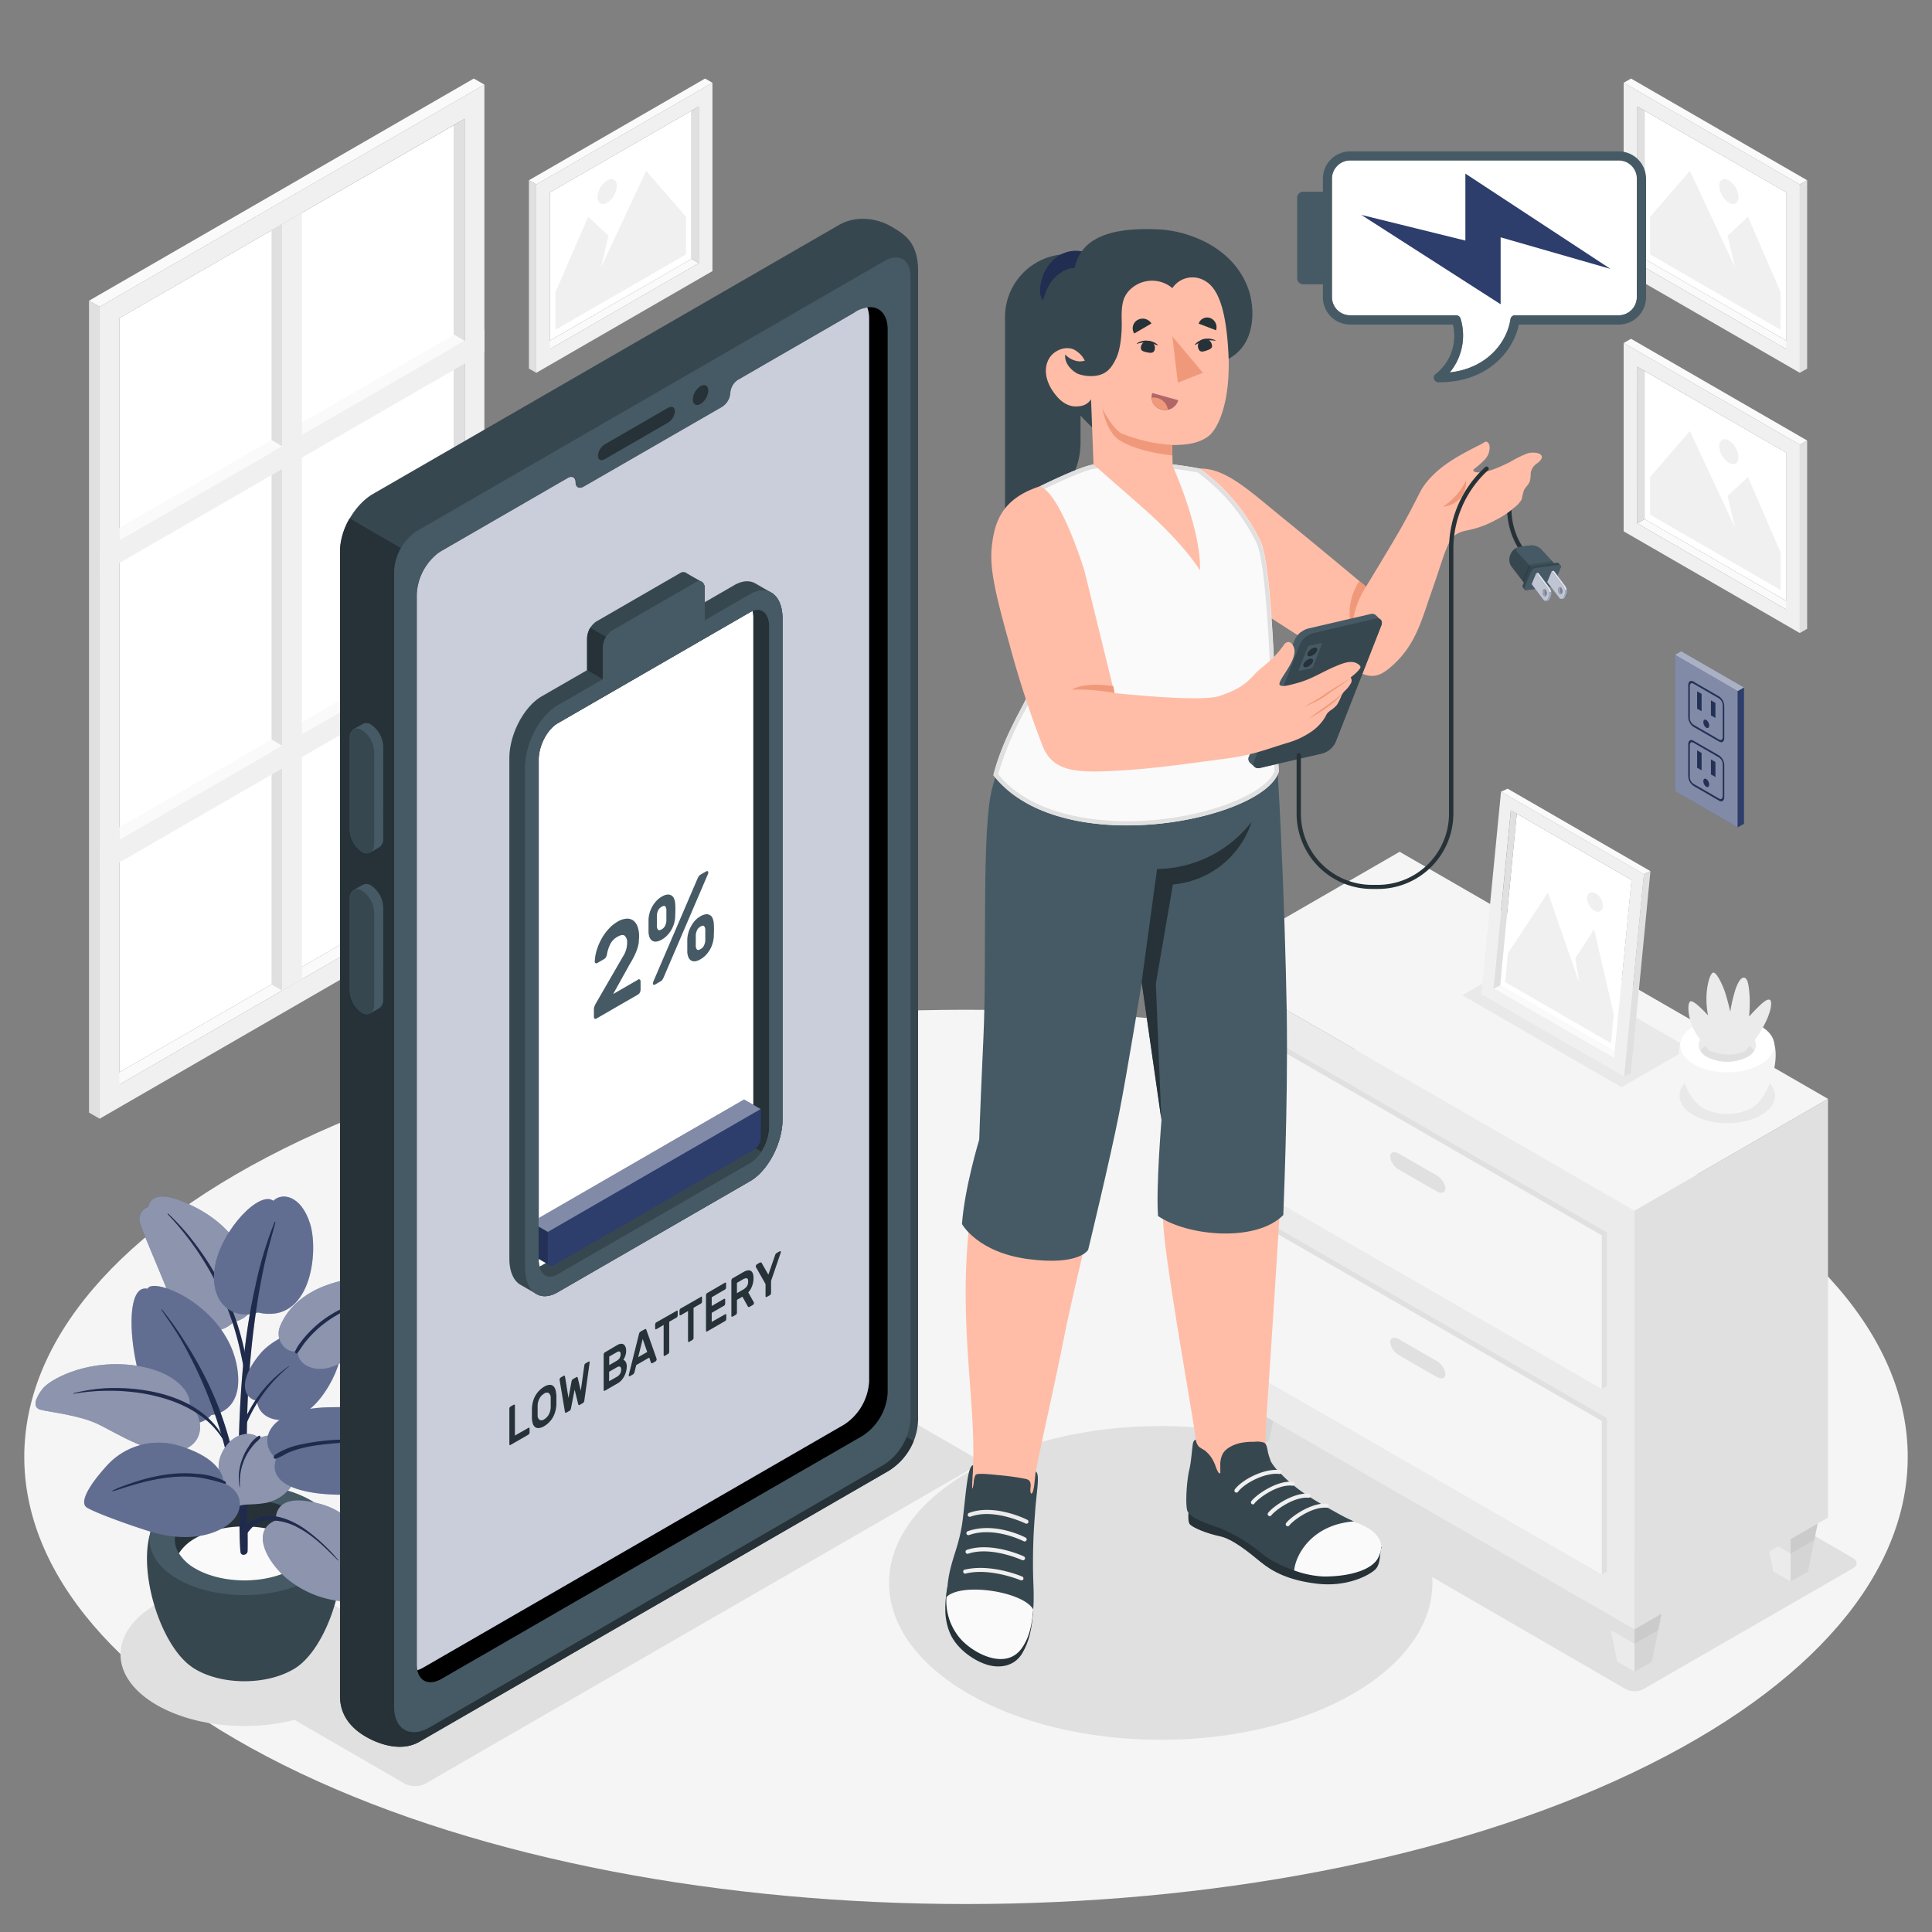 <svg xmlns="http://www.w3.org/2000/svg" viewBox="0 0 500 500"><rect x="0" y="0" width="500" height="500" fill="#808080" stroke="none"/><g id="freepik--Floor--inject-144"><path id="freepik--floor--inject-144" d="M77.66,458.87c-95.17-45.19-95.17-118.46,0-163.65s249.5-45.19,344.68,0,95.17,118.46,0,163.65S172.84,504.06,77.66,458.87Z" style="fill:#f5f5f5"></path></g><g id="freepik--Windows--inject-144"><g id="freepik--Window--inject-144"><g id="freepik--window--inject-144"><g id="freepik--Frame--inject-144"><polygon points="28.19 279.06 30.9 280.67 120.25 229.08 117.55 227.47 28.19 279.06" style="fill:#fafafa"></polygon><polygon points="117.55 227.47 30.9 277.49 30.9 82.34 117.55 32.34 117.55 227.47" style="fill:#fff"></polygon><path d="M125.36,21.9,25.79,79.39V289.52L125.36,232Zm-5.11,207.18L30.9,280.67V82.34l89.35-51.59Z" style="fill:#f0f0f0"></path><polygon points="120.25 229.08 117.55 227.47 117.55 32.34 120.25 30.75 120.25 229.08" style="fill:#e0e0e0"></polygon><polygon points="30.9 214.15 30.9 217.32 120.25 165.74 117.55 164.12 30.9 214.15" style="fill:#fafafa"></polygon><polygon points="30.9 136.63 30.9 139.81 120.25 88.22 117.55 86.6 30.9 136.63" style="fill:#fafafa"></polygon><polygon points="125.36 21.9 122.61 20.33 23.04 77.82 25.79 79.39 125.36 21.9" style="fill:#fafafa"></polygon><polygon points="23.04 77.82 25.79 79.39 25.79 289.52 23.04 287.94 23.04 77.82" style="fill:#e0e0e0"></polygon><polygon points="70.28 59.6 73.03 58.01 73.03 256.36 70.28 254.78 70.28 59.6" style="fill:#e0e0e0"></polygon></g><polygon points="78.14 55.08 73.03 58.01 73.03 256.36 78.14 253.4 78.14 55.08" style="fill:#f0f0f0"></polygon><polygon points="125.36 85.27 125.36 91.16 25.79 148.65 25.79 142.76 125.36 85.27" style="fill:#f0f0f0"></polygon><polygon points="125.36 162.77 125.36 168.66 25.79 226.15 25.79 220.26 125.36 162.77" style="fill:#f0f0f0"></polygon><polygon points="73.03 115.48 70.28 113.89 30.9 136.63 30.9 139.81 73.03 115.48" style="fill:#fafafa"></polygon><polygon points="73.03 192.97 70.28 191.38 30.9 214.12 30.9 217.29 73.03 192.97" style="fill:#fafafa"></polygon></g></g></g><g id="freepik--Pictures--inject-144"><g id="freepik--Picture--inject-144"><g id="freepik--frame--inject-144"><polygon points="464.12 89.23 462.25 90.34 423.74 68.11 425.62 67 464.12 89.23" style="fill:#fafafa"></polygon><polygon points="425.62 67 462.25 88.14 462.25 49.78 425.62 28.65 425.62 67" style="fill:#fff"></polygon><path d="M420.2,70.16l45.59,26.32V47.74L420.2,21.42Zm3.54-42.61,38.5,22.23V90.34L423.74,68.11Z" style="fill:#f0f0f0"></path><polygon points="423.74 68.11 425.62 67 425.62 28.65 423.74 27.55 423.74 68.11" style="fill:#e0e0e0"></polygon><polygon points="420.2 21.42 422.11 20.33 467.69 46.65 465.79 47.74 420.2 21.42" style="fill:#fafafa"></polygon><polygon points="467.69 46.65 465.79 47.74 465.79 96.48 467.69 95.39 467.69 46.65" style="fill:#e0e0e0"></polygon></g><g id="freepik--Land--inject-144"><polygon points="427.05 65.85 460.81 85.34 460.81 75.6 452.37 56.1 447.11 60.98 449 69.15 437.35 44.21 427.05 56.1 427.05 65.85" style="fill:#f0f0f0"></polygon><path d="M447.43,46.69a5.51,5.51,0,0,1,2.5,4.32c0,1.6-1.12,2.24-2.5,1.45a5.54,5.54,0,0,1-2.5-4.33C444.93,46.54,446.05,45.89,447.43,46.69Z" style="fill:#f0f0f0"></path></g></g><g id="freepik--picture--inject-144"><g id="freepik--frame--inject-144"><polygon points="464.12 156.58 462.25 157.7 423.74 135.47 425.62 134.35 464.12 156.58" style="fill:#fafafa"></polygon><polygon points="425.62 134.35 462.25 155.49 462.25 117.14 425.62 96.01 425.62 134.35" style="fill:#fff"></polygon><path d="M420.2,137.51l45.59,26.32V115.09L420.2,88.77Zm3.54-42.6,38.5,22.23V157.7l-38.51-22.23Z" style="fill:#f0f0f0"></path><polygon points="423.74 135.47 425.62 134.35 425.62 96.01 423.74 94.91 423.74 135.47" style="fill:#e0e0e0"></polygon><polygon points="420.2 88.77 422.11 87.68 467.69 114 465.79 115.09 420.2 88.77" style="fill:#fafafa"></polygon><polygon points="467.69 114 465.79 115.09 465.79 163.83 467.69 162.74 467.69 114" style="fill:#e0e0e0"></polygon></g><g id="freepik--land--inject-144"><polygon points="427.05 133.2 460.81 152.7 460.81 142.95 452.37 123.45 447.11 128.33 449 136.5 437.35 111.56 427.05 123.45 427.05 133.2" style="fill:#f0f0f0"></polygon><path d="M447.43,114a5.52,5.52,0,0,1,2.5,4.33c0,1.59-1.12,2.24-2.5,1.44a5.52,5.52,0,0,1-2.5-4.33C444.93,113.89,446.05,113.25,447.43,114Z" style="fill:#f0f0f0"></path></g></g><g id="freepik--picture--inject-144"><g id="freepik--frame--inject-144"><polygon points="140.46 89.23 142.33 90.34 180.84 68.11 178.96 67 140.46 89.23" style="fill:#fafafa"></polygon><polygon points="178.96 67 142.33 88.14 142.33 49.78 178.96 28.65 178.96 67" style="fill:#fff"></polygon><path d="M184.38,21.42,138.79,47.74V96.48l45.59-26.32Zm-3.54,46.69L142.33,90.34V49.78l38.51-22.23Z" style="fill:#f0f0f0"></path><polygon points="180.84 68.11 178.96 67 178.96 28.65 180.84 27.55 180.84 68.11" style="fill:#e0e0e0"></polygon><polygon points="184.38 21.42 182.47 20.33 136.89 46.65 138.79 47.74 184.38 21.42" style="fill:#fafafa"></polygon><polygon points="136.89 46.65 138.79 47.74 138.79 96.48 136.89 95.39 136.89 46.65" style="fill:#e0e0e0"></polygon></g><g id="freepik--land--inject-144"><polygon points="177.53 65.85 143.76 85.34 143.76 75.6 152.21 56.1 157.46 60.98 155.57 69.15 167.23 44.21 177.53 56.1 177.53 65.85" style="fill:#f0f0f0"></polygon><path d="M157.15,46.69a5.51,5.51,0,0,0-2.5,4.32c0,1.6,1.12,2.24,2.5,1.45a5.53,5.53,0,0,0,2.49-4.33C159.64,46.54,158.53,45.89,157.15,46.69Z" style="fill:#f0f0f0"></path></g></g><g id="freepik--picture--inject-144"><g id="freepik--frame--inject-144"><polygon points="140.46 156.58 142.33 157.7 180.84 135.47 178.96 134.35 140.46 156.58" style="fill:#fafafa"></polygon><polygon points="178.96 134.35 142.33 155.49 142.33 117.14 178.96 96.01 178.96 134.35" style="fill:#fff"></polygon><path d="M184.38,88.77l-45.59,26.32v48.74l45.59-26.32Zm-3.54,46.7L142.33,157.7V117.14l38.51-22.23Z" style="fill:#f0f0f0"></path><polygon points="180.84 135.47 178.96 134.35 178.96 96.01 180.84 94.91 180.84 135.47" style="fill:#e0e0e0"></polygon><polygon points="184.38 88.77 182.47 87.68 136.89 114 138.79 115.09 184.38 88.77" style="fill:#fafafa"></polygon><polygon points="136.89 114 138.79 115.09 138.79 163.83 136.89 162.74 136.89 114" style="fill:#e0e0e0"></polygon></g><g id="freepik--land--inject-144"><polygon points="177.53 133.2 143.76 152.7 143.76 142.95 152.21 123.45 157.46 128.33 155.57 136.5 167.23 111.56 177.53 123.45 177.53 133.2" style="fill:#f0f0f0"></polygon><path d="M157.15,114a5.52,5.52,0,0,0-2.5,4.33c0,1.59,1.12,2.24,2.5,1.44a5.51,5.51,0,0,0,2.49-4.33C159.64,113.89,158.53,113.25,157.15,114Z" style="fill:#f0f0f0"></path></g></g></g><g id="freepik--Shadows--inject-144"><ellipse id="freepik--Shadow--inject-144" cx="63.25" cy="428.17" rx="32.07" ry="18.52" style="fill:#e0e0e0"></ellipse><ellipse id="freepik--shadow--inject-144" cx="300.4" cy="409.66" rx="70.31" ry="40.6" style="fill:#e0e0e0"></ellipse><path id="freepik--shadow--inject-144" d="M425.29,437.15l54.26-31.27c1.26-.73,1.26-1.91,0-2.65L367.63,338.42a5.07,5.07,0,0,0-4.57,0L308.8,369.68c-1.26.73-1.26,1.91,0,2.65l111.93,64.81A5,5,0,0,0,425.29,437.15Z" style="fill:#e0e0e0"></path><path id="freepik--shadow--inject-144" d="M110.05,461.63a5.87,5.87,0,0,1-5.26,0L75.16,444.5c-1.45-.84-1.45-2.2,0-3l141.56-81.74a5.8,5.8,0,0,1,5.26,0l29.63,17.12c1.45.84,1.46,2.21,0,3.06Z" style="fill:#e0e0e0"></path></g><g id="freepik--Furniture--inject-144"><g id="freepik--Drawer--inject-144"><g id="freepik--drawer--inject-144"><polygon points="413.82 406.9 418.48 430.02 423.01 432.63 427.5 430.04 432.19 406.9 423 401.6 413.82 406.9" style="fill:#e0e0e0"></polygon><polygon points="413.82 406.9 418.48 430.02 423.01 432.63 427.5 430.04 432.19 406.9 423 401.6 413.82 406.9" style="opacity:0.05"></polygon><polygon points="423.01 432.63 423 412.21 413.82 406.9 418.48 430.02 423.01 432.63" style="fill:#ebebeb"></polygon><polygon points="413.82 406.9 416.83 421.83 423.01 425.4 429.16 421.85 432.19 406.9 423 401.6 413.82 406.9" style="opacity:0.05"></polygon><polygon points="454.22 383.57 458.88 406.69 463.41 409.31 467.9 406.71 472.6 383.57 463.41 378.27 454.22 383.57" style="fill:#e0e0e0"></polygon><polygon points="454.22 383.57 458.88 406.69 463.41 409.31 467.9 406.71 472.6 383.57 463.41 378.27 454.22 383.57" style="opacity:0.05"></polygon><polygon points="463.41 409.31 463.41 388.88 454.22 383.57 458.88 406.69 463.41 409.31" style="fill:#ebebeb"></polygon><polygon points="454.22 383.57 457.23 398.5 463.41 402.07 469.57 398.52 472.6 383.57 463.41 378.27 454.22 383.57" style="opacity:0.05"></polygon><polygon points="314.75 349.78 319.41 372.89 323.94 375.51 328.43 372.92 333.13 349.78 323.94 344.47 314.75 349.78" style="fill:#e0e0e0"></polygon><polygon points="314.75 349.78 319.41 372.89 323.94 375.51 328.43 372.92 333.13 349.78 323.94 344.47 314.75 349.78" style="opacity:0.05"></polygon><polygon points="323.94 375.51 323.94 355.08 314.75 349.78 319.41 372.89 323.94 375.51" style="fill:#ebebeb"></polygon><polygon points="314.75 349.78 317.76 364.7 323.94 368.27 330.09 364.72 333.13 349.78 323.94 344.47 314.75 349.78" style="opacity:0.05"></polygon><g id="freepik--Cabinet--inject-144"><g id="freepik--cabinet--inject-144"><polygon points="423.01 421.67 473.08 392.76 473.08 284.38 423.01 313.29 423.01 421.67" style="fill:#e0e0e0"></polygon><polygon points="423.01 313.29 312.14 249.36 312.14 357.74 423.01 421.67 423.01 313.29" style="fill:#ebebeb"></polygon><polygon points="312.14 249.36 423.01 313.29 473.08 284.38 362.22 220.44 312.14 249.36" style="fill:#f5f5f5"></polygon><polygon points="415.85 366.98 319.3 311.31 319.3 351.08 317.98 351.84 414.54 407.51 415.86 406.75 415.85 366.98" style="fill:#e0e0e0"></polygon><polygon points="414.54 367.74 317.98 312.06 317.98 351.84 414.54 407.51 414.54 367.74" style="fill:#f5f5f5"></polygon><path d="M371.79,352.21l-9.74-5.62c-1.26-.73-2.28-.4-2.28.75a4.57,4.57,0,0,0,2.28,3.38l9.74,5.62c1.26.73,2.28.4,2.28-.74A4.59,4.59,0,0,0,371.79,352.21Z" style="fill:#e0e0e0"></path><polygon points="415.86 318.95 319.3 263.28 319.3 303.05 317.98 303.81 414.54 359.49 415.86 358.73 415.86 318.95" style="fill:#e0e0e0"></polygon><polygon points="414.54 319.71 317.98 264.04 317.98 303.81 414.54 359.49 414.54 319.71" style="fill:#f5f5f5"></polygon><path d="M371.79,304.18l-9.73-5.61c-1.27-.73-2.29-.4-2.29.74a4.57,4.57,0,0,0,2.29,3.39l9.73,5.61c1.26.73,2.29.4,2.29-.74A4.63,4.63,0,0,0,371.79,304.18Z" style="fill:#e0e0e0"></path></g></g></g><g id="freepik--picture--inject-144"><g id="freepik--frame--inject-144"><path d="M378.44,257.58l41.21,23.8,17.5-10.11-41.21-23.79Z" style="opacity:0.05"></path><polygon points="419.45 273.04 417.76 273.85 386.54 255.82 388.23 255.01 419.45 273.04" style="fill:#fafafa"></polygon><polygon points="388.23 255.01 417.93 272.15 422.25 227.72 392.54 210.59 388.23 255.01" style="fill:#fff"></polygon><path d="M383.36,257.3l37,21.34,5.1-52.4-37-21.34ZM391,209.7l31.23,18-4.49,46.13-31.22-18Z" style="fill:#f0f0f0"></path><polygon points="386.54 255.82 388.23 255.01 392.54 210.59 391.02 209.7 386.54 255.82" style="fill:#e0e0e0"></polygon><polygon points="388.46 204.9 390.17 204.11 427.13 225.45 425.43 226.24 388.46 204.9" style="fill:#fafafa"></polygon><polygon points="427.13 225.45 425.43 226.24 420.33 278.64 422.04 277.85 427.13 225.45" style="fill:#e0e0e0"></polygon></g><g id="freepik--land--inject-144"><polygon points="389.53 254.16 416.92 269.97 417.64 262.49 412.55 240.5 407.69 248 408.7 254.32 400.6 231 390.26 246.68 389.53 254.16" style="fill:#f0f0f0"></polygon><path d="M413,231.24a3.86,3.86,0,0,1,1.81,3.39c-.12,1.22-1.12,1.69-2.24,1a3.84,3.84,0,0,1-1.81-3.38C410.85,231.06,411.85,230.6,413,231.24Z" style="fill:#f0f0f0"></path></g></g><g id="freepik--Pot--inject-144"><path id="freepik--shadow--inject-144" d="M438.27,278.51c-4.82,2.79-4.82,7.3,0,10.09s12.65,2.78,17.48,0,4.82-7.3,0-10.09S443.1,275.72,438.27,278.51Z" style="opacity:0.05"></path><path d="M454.86,285.54c4.21-4.29,6.68-15,2.58-18.4H436.58c-4.09,3.4-1.63,14.1,2.57,18.39l.12.12.14.14c.12.12.25.23.38.34l.1.08.32.24c.18.13.36.24.54.35a13.87,13.87,0,0,0,12.52,0h0l.55-.35.29-.23.13-.09.36-.33.17-.16Z" style="fill:#f5f5f5"></path><path d="M438.39,265.51c-4.75,2.75-4.75,7.2,0,9.95s12.48,2.75,17.23,0,4.76-7.2,0-9.95S443.15,262.77,438.39,265.51Z" style="fill:#fff"></path><path d="M441.77,267.46c-2.9,1.67-2.9,4.38,0,6.05a11.59,11.59,0,0,0,10.48,0c2.9-1.67,2.9-4.38,0-6.05A11.59,11.59,0,0,0,441.77,267.46Z" style="fill:#ebebeb"></path><path d="M452.25,270.33a11.59,11.59,0,0,0-10.48,0,4.85,4.85,0,0,0-1.74,1.59,4.77,4.77,0,0,0,1.74,1.59,11.59,11.59,0,0,0,10.48,0,4.77,4.77,0,0,0,1.74-1.59A4.85,4.85,0,0,0,452.25,270.33Z" style="fill:#e0e0e0"></path><path d="M442.41,271.92a23.63,23.63,0,0,1-3.79-5c-1.76-3.09-2.08-7.24-1.17-7.75s4.59,3.62,4.59,3.62a22,22,0,0,1-.39-5.28c.15-2.76.83-5.27,1.61-5.77s2.56,3,3.32,5.49,1.21,4.6,1.21,4.6a39.45,39.45,0,0,1,1.36-5.81c.92-2.61,1.75-3.2,2.4-2.95s1.07,1.48,1.26,5a34.63,34.63,0,0,1-.16,5s1.3-1.43,2.74-2.82c1.59-1.52,2.27-1.73,2.72-1.44s.58,2.66-1.88,7.1a24.67,24.67,0,0,1-4.63,6.09S448.21,274.11,442.41,271.92Z" style="fill:#ebebeb"></path></g></g></g><g id="freepik--Outlets--inject-144"><g id="freepik--Oulet--inject-144"><polygon points="433.46 169.47 449.7 178.85 449.7 214.13 433.46 204.75 433.46 169.47" style="fill:#2D3D6C"></polygon><polygon points="433.46 169.47 449.7 178.85 449.7 214.13 433.46 204.75 433.46 169.47" style="fill:#fff;opacity:0.4"></polygon><polygon points="449.7 214.13 451.34 213.19 451.34 177.91 449.7 178.85 449.7 214.13" style="fill:#2D3D6C"></polygon><polygon points="451.34 177.91 435.09 168.53 433.46 169.47 449.7 178.85 451.34 177.91" style="fill:#2D3D6C"></polygon><polygon points="451.34 177.91 435.09 168.53 433.46 169.47 449.7 178.85 451.34 177.91" style="fill:#fff;opacity:0.6"></polygon><path d="M442.79,200.42l1.16.66v-3.87l-1.16-.67Zm2.13-20.17-6.68-3.86c-.73-.42-1.32,0-1.32,1v8.16a3.16,3.16,0,0,0,1.32,2.52l6.68,3.85c.73.42,1.32,0,1.32-1v-8.16A3.16,3.16,0,0,0,444.92,180.25Zm.93,10.46c0,.68-.42,1-.93.7l-6.68-3.86a2.24,2.24,0,0,1-.93-1.78v-8.16c0-.68.42-1,.93-.7l6.68,3.86a2.22,2.22,0,0,1,.93,1.77Zm-4.27,10.9c-.41-.24-.75,0-.75.57a1.77,1.77,0,0,0,.75,1.42c.41.24.75,0,.75-.56A1.81,1.81,0,0,0,441.58,201.61Zm-2.37-2.93,1.16.67v-4.48l-1.16-.67Zm2.37-12.35c-.41-.24-.75,0-.75.56a1.81,1.81,0,0,0,.75,1.43c.41.24.75,0,.75-.57A1.79,1.79,0,0,0,441.58,186.33Zm3.34,9.2-6.68-3.85c-.73-.42-1.32,0-1.32,1v8.17a3.15,3.15,0,0,0,1.32,2.51l6.68,3.86c.73.42,1.32,0,1.32-1v-8.16A3.16,3.16,0,0,0,444.92,195.53Zm.93,10.46c0,.68-.42,1-.93.7l-6.68-3.85a2.26,2.26,0,0,1-.93-1.78V192.9c0-.69.42-1,.93-.71l6.68,3.86a2.24,2.24,0,0,1,.93,1.78Zm-3.06-20.86,1.16.67v-3.88l-1.16-.67Zm-3.58-1.73,1.16.66v-4.48l-1.16-.66Z" style="fill:#2D3D6C"></path><path d="M442.79,200.42l1.16.66v-3.87l-1.16-.67Zm2.13-20.17-6.68-3.86c-.73-.42-1.32,0-1.32,1v8.16a3.16,3.16,0,0,0,1.32,2.52l6.68,3.85c.73.42,1.32,0,1.32-1v-8.16A3.16,3.16,0,0,0,444.92,180.25Zm.93,10.46c0,.68-.42,1-.93.7l-6.68-3.86a2.24,2.24,0,0,1-.93-1.78v-8.16c0-.68.42-1,.93-.7l6.68,3.86a2.22,2.22,0,0,1,.93,1.77Zm-4.27,10.9c-.41-.24-.75,0-.75.57a1.77,1.77,0,0,0,.75,1.42c.41.24.75,0,.75-.56A1.81,1.81,0,0,0,441.58,201.61Zm-2.37-2.93,1.16.67v-4.48l-1.16-.67Zm2.37-12.35c-.41-.24-.75,0-.75.56a1.81,1.81,0,0,0,.75,1.43c.41.24.75,0,.75-.57A1.79,1.79,0,0,0,441.58,186.33Zm3.34,9.2-6.68-3.85c-.73-.42-1.32,0-1.32,1v8.17a3.15,3.15,0,0,0,1.32,2.51l6.68,3.86c.73.42,1.32,0,1.32-1v-8.16A3.16,3.16,0,0,0,444.92,195.53Zm.93,10.46c0,.68-.42,1-.93.7l-6.68-3.85a2.26,2.26,0,0,1-.93-1.78V192.9c0-.69.42-1,.93-.71l6.68,3.86a2.24,2.24,0,0,1,.93,1.78Zm-3.06-20.86,1.16.67v-3.88l-1.16-.67Zm-3.58-1.73,1.16.66v-4.48l-1.16-.66Z" style="opacity:0.2"></path></g></g><g id="freepik--Plants--inject-144"><g id="freepik--Plant--inject-144"><g id="freepik--plant--inject-144"><g id="freepik--pot--inject-144"><path d="M47.43,429.49C39,420.76,34,398.08,42.26,391.15h42c8.25,6.93,3.28,29.6-5.17,38.33l-.23.24-.3.29c-.24.24-.49.46-.76.69l-.2.16-.64.49a10.13,10.13,0,0,1-1.1.7c-7,4.07-18.24,4.07-25.2,0h0a10.24,10.24,0,0,1-1.1-.71l-.6-.45-.25-.2c-.26-.22-.5-.44-.73-.66s-.23-.22-.34-.34Z" style="fill:#37474f"></path><path d="M80.6,388.37c9.58,5.59,9.58,14.66,0,20.25s-25.12,5.6-34.7,0-9.58-14.66,0-20.25S71,382.77,80.6,388.37Z" style="fill:#455a64"></path><path d="M76,391.06c7,4.1,7,10.76,0,14.87s-18.44,4.11-25.48,0-7-10.77,0-14.87S69,387,76,391.06Z" style="fill:#263238"></path><path d="M50.51,398.12c7-4.11,18.45-4.11,25.48,0a11.75,11.75,0,0,1,4.22,3.9A11.68,11.68,0,0,1,76,405.93c-7,4.11-18.44,4.11-25.48,0A11.72,11.72,0,0,1,46.3,402,11.79,11.79,0,0,1,50.51,398.12Z" style="fill:#fafafa"></path></g><path d="M60.43,342.12c-3.22,3.48-12.16,4.44-15.87-5-3.47-8.83-7.22-17.21-8.29-20.45a3.34,3.34,0,0,1,2.14-4.32s.25-4.85,8.48-1.56,14,8.28,17.62,16.36S65.93,341,60.43,342.12Z" style="fill:#2D3D6C"></path><path d="M60.43,342.12c-3.22,3.48-12.16,4.44-15.87-5-3.47-8.83-7.22-17.21-8.29-20.45a3.34,3.34,0,0,1,2.14-4.32s.25-4.85,8.48-1.56,14,8.28,17.62,16.36S65.93,341,60.43,342.12Z" style="fill:#fff;opacity:0.45"></path><path d="M64,354.57a45.39,45.39,0,0,0-.72-4.91,67.92,67.92,0,0,0-2.72-9.48A70,70,0,0,0,51,322.58a60.53,60.53,0,0,0-7.49-8.5c-.09-.08-.15.11-.09.17a74.85,74.85,0,0,1,11.73,16.22A75.37,75.37,0,0,1,62,348.85c.4,1.79.79,3.59,1.12,5.4s.52,3.69.83,5.52c0,.19.32.3.33.05A34.18,34.18,0,0,0,64,354.57Z" style="fill:#2D3D6C"></path><path d="M64,354.57a45.39,45.39,0,0,0-.72-4.91,67.92,67.92,0,0,0-2.72-9.48A70,70,0,0,0,51,322.58a60.53,60.53,0,0,0-7.49-8.5c-.09-.08-.15.11-.09.17a74.85,74.85,0,0,1,11.73,16.22A75.37,75.37,0,0,1,62,348.85c.4,1.79.79,3.59,1.12,5.4s.52,3.69.83,5.52c0,.19.32.3.33.05A34.18,34.18,0,0,0,64,354.57Z" style="opacity:0.3"></path><path d="M66.74,339.67c-7.39,2.29-12.88-3.48-11-12.52s11.4-19.09,15-16.39c2.24-2.24,7.18-1.44,9.5,5.91S80.46,342.88,66.74,339.67Z" style="fill:#2D3D6C"></path><path d="M66.74,339.67c-7.39,2.29-12.88-3.48-11-12.52s11.4-19.09,15-16.39c2.24-2.24,7.18-1.44,9.5,5.91S80.46,342.88,66.74,339.67Z" style="fill:#fff;opacity:0.25"></path><path d="M71.07,316.26a98.79,98.79,0,0,0-4.91,16.25,158.19,158.19,0,0,0-2.85,17,263.4,263.4,0,0,0-1.48,33.35q0,4.61.12,9.23c.06,3.16,0,6.37.28,9.52.1,1.21,1.82.89,1.85-.22.1-5.54-.2-11.1-.26-16.64s0-11,.11-16.44a230.74,230.74,0,0,1,3-33.3c.53-3.07,1.11-6.13,1.82-9.16.76-3.18,1.68-6.32,2.52-9.49C71.29,316.26,71.14,316.09,71.07,316.26Z" style="fill:#2D3D6C"></path><path d="M71.07,316.26a98.79,98.79,0,0,0-4.91,16.25,158.19,158.19,0,0,0-2.85,17,263.4,263.4,0,0,0-1.48,33.35q0,4.61.12,9.23c.06,3.16,0,6.37.28,9.52.1,1.21,1.82.89,1.85-.22.1-5.54-.2-11.1-.26-16.64s0-11,.11-16.44a230.74,230.74,0,0,1,3-33.3c.53-3.07,1.11-6.13,1.82-9.16.76-3.18,1.68-6.32,2.52-9.49C71.29,316.26,71.14,316.09,71.07,316.26Z" style="opacity:0.3"></path><path d="M54.71,366.2c-3.23,3.65-10.62,3.33-15.59-3.19s-7.94-31-.95-29.48c1.47-3.28,20.77,4.58,23.24,20.59C63.21,365.75,54.71,366.2,54.71,366.2Z" style="fill:#2D3D6C"></path><path d="M54.71,366.2c-3.23,3.65-10.62,3.33-15.59-3.19s-7.94-31-.95-29.48c1.47-3.28,20.77,4.58,23.24,20.59C63.21,365.75,54.71,366.2,54.71,366.2Z" style="fill:#fff;opacity:0.25"></path><path d="M60.48,377.79a34.32,34.32,0,0,0-.95-4.48q-1.22-4.5-2.87-8.87A93.56,93.56,0,0,0,48,347.52a84.24,84.24,0,0,0-6.12-8.64c-.06-.08-.12.09-.08.14,1.72,2.52,3.47,5,5,7.63s3,5.54,4.37,8.41a116.75,116.75,0,0,1,6.37,17.07c.47,1.66.86,3.34,1.35,5s1.15,3.4,1.58,5.14c.06.26.39.35.35,0C60.73,380.79,60.68,379.28,60.48,377.79Z" style="fill:#2D3D6C"></path><path d="M60.48,377.79a34.32,34.32,0,0,0-.95-4.48q-1.22-4.5-2.87-8.87A93.56,93.56,0,0,0,48,347.52a84.24,84.24,0,0,0-6.12-8.64c-.06-.08-.12.09-.08.14,1.72,2.52,3.47,5,5,7.63s3,5.54,4.37,8.41a116.75,116.75,0,0,1,6.37,17.07c.47,1.66.86,3.34,1.35,5s1.15,3.4,1.58,5.14c.06.26.39.35.35,0C60.73,380.79,60.68,379.28,60.48,377.79Z" style="opacity:0.3"></path><path d="M66.53,362.57c-4.23-1-4.44-6,.84-12.26S86,341.38,86.58,344c3,0,3,9.26-3.59,17.76S66.92,368.29,66.53,362.57Z" style="fill:#2D3D6C"></path><path d="M66.53,362.57c-4.23-1-4.44-6,.84-12.26S86,341.38,86.58,344c3,0,3,9.26-3.59,17.76S66.92,368.29,66.53,362.57Z" style="fill:#fff;opacity:0.25"></path><path d="M74.8,353.52a34.63,34.63,0,0,0-7.31,6.94,34.19,34.19,0,0,0-4.91,8.84c-.14.36.48.89.63.5a39,39,0,0,1,11.61-16.19S74.85,353.48,74.8,353.52Z" style="fill:#2D3D6C"></path><path d="M74.8,353.52a34.63,34.63,0,0,0-7.31,6.94,34.19,34.19,0,0,0-4.91,8.84c-.14.36.48.89.63.5a39,39,0,0,1,11.61-16.19S74.85,353.48,74.8,353.52Z" style="opacity:0.3"></path><path d="M71.35,393.47c-5.85,2.37-3.34,9.34,2.37,14.63a26.18,26.18,0,0,0,17.8,6.41c3.93-.28,4.93-.82,4.93-.82s.63-6,0-9.68a18.7,18.7,0,0,0-13.78-14.85C73.54,386.69,71.35,390,71.35,393.47Z" style="fill:#2D3D6C"></path><path d="M71.35,393.47c-5.85,2.37-3.34,9.34,2.37,14.63a26.18,26.18,0,0,0,17.8,6.41c3.93-.28,4.93-.82,4.93-.82s.63-6,0-9.68a18.7,18.7,0,0,0-13.78-14.85C73.54,386.69,71.35,390,71.35,393.47Z" style="fill:#fff;opacity:0.45"></path><path d="M87.55,403.76a47.59,47.59,0,0,0-9-8.29c-3.33-2.19-7.77-4.06-11.77-2.69-1.55.53-3.95,2.07-3.66,4,0,.19.37.67.59.4a15.94,15.94,0,0,1,2.11-2.45A6.18,6.18,0,0,1,69,393.52a14.47,14.47,0,0,1,8.2,1.86c4,2.1,7.15,5.35,10.3,8.47C87.53,403.89,87.57,403.79,87.55,403.76Z" style="fill:#2D3D6C"></path><path d="M87.55,403.76a47.59,47.59,0,0,0-9-8.29c-3.33-2.19-7.77-4.06-11.77-2.69-1.55.53-3.95,2.07-3.66,4,0,.19.37.67.59.4a15.94,15.94,0,0,1,2.11-2.45A6.18,6.18,0,0,1,69,393.52a14.47,14.47,0,0,1,8.2,1.86c4,2.1,7.15,5.35,10.3,8.47C87.53,403.89,87.57,403.79,87.55,403.76Z" style="opacity:0.3"></path><path d="M49.08,363.52c.55-2.67-3.29-9-15.29-10.27s-21,3.87-22.79,6.19-2.72,4.77-.55,5.38,9.67,1.34,14.59,3.6,14.92,9,21.75,7S52.47,366.16,49.08,363.52Z" style="fill:#2D3D6C"></path><path d="M49.08,363.52c.55-2.67-3.29-9-15.29-10.27s-21,3.87-22.79,6.19-2.72,4.77-.55,5.38,9.67,1.34,14.59,3.6,14.92,9,21.75,7S52.47,366.16,49.08,363.52Z" style="fill:#fff;opacity:0.45"></path><path d="M58.2,372.8c-5.06-10.44-18.1-13.63-28.76-13.58a42.37,42.37,0,0,0-10.39,1.35s-.05.13,0,.13a54.94,54.94,0,0,1,17.36-.18c5.65.92,11.21,2.68,15.86,6.12A21.44,21.44,0,0,1,58,373C58.1,373.25,58.3,373,58.2,372.8Z" style="fill:#2D3D6C"></path><path d="M58.2,372.8c-5.06-10.44-18.1-13.63-28.76-13.58a42.37,42.37,0,0,0-10.39,1.35s-.05.13,0,.13a54.94,54.94,0,0,1,17.36-.18c5.65.92,11.21,2.68,15.86,6.12A21.44,21.44,0,0,1,58,373C58.1,373.25,58.3,373,58.2,372.8Z" style="opacity:0.3"></path><path d="M77,349.52c-.15,4.2,5.75,6.63,11.46,3s11.7-7.16,17-8.53,7.8-5.69,6.13-7.78-4.33-7.36-18.25-5.64-18.85,8-20.76,12.42S74.93,350.73,77,349.52Z" style="fill:#2D3D6C"></path><path d="M77,349.52c-.15,4.2,5.75,6.63,11.46,3s11.7-7.16,17-8.53,7.8-5.69,6.13-7.78-4.33-7.36-18.25-5.64-18.85,8-20.76,12.42S74.93,350.73,77,349.52Z" style="fill:#fff;opacity:0.45"></path><path d="M99.67,336.21a15.12,15.12,0,0,0-6,.62,30.22,30.22,0,0,0-5.11,1.83,28.41,28.41,0,0,0-8.7,6.3,23.25,23.25,0,0,0-2,2.37,10.18,10.18,0,0,0-1.49,2.43c-.1.28.31.73.55.45.69-.8,1.21-1.77,1.85-2.6A28.83,28.83,0,0,1,81.08,345a28.47,28.47,0,0,1,5.37-4.22,32.28,32.28,0,0,1,5.94-2.89,32.71,32.71,0,0,1,3.46-1,11.9,11.9,0,0,1,3.79-.53C99.7,336.37,99.74,336.22,99.67,336.21Z" style="fill:#2D3D6C"></path><path d="M99.67,336.21a15.12,15.12,0,0,0-6,.62,30.22,30.22,0,0,0-5.11,1.83,28.41,28.41,0,0,0-8.7,6.3,23.25,23.25,0,0,0-2,2.37,10.18,10.18,0,0,0-1.49,2.43c-.1.28.31.73.55.45.69-.8,1.21-1.77,1.85-2.6A28.83,28.83,0,0,1,81.08,345a28.47,28.47,0,0,1,5.37-4.22,32.28,32.28,0,0,1,5.94-2.89,32.71,32.71,0,0,1,3.46-1,11.9,11.9,0,0,1,3.79-.53C99.7,336.37,99.74,336.22,99.67,336.21Z" style="opacity:0.3"></path><path d="M67,372.16c-2-2-7.24-1.5-9.75,4.27S60,388.5,60.63,390.27c2.41-1.4,4.29-.56,8.55-1.4a10.62,10.62,0,0,0,8.16-10.6C77.06,373,74.83,369.51,67,372.16Z" style="fill:#2D3D6C"></path><path d="M67,372.16c-2-2-7.24-1.5-9.75,4.27S60,388.5,60.63,390.27c2.41-1.4,4.29-.56,8.55-1.4a10.62,10.62,0,0,0,8.16-10.6C77.06,373,74.83,369.51,67,372.16Z" style="fill:#fff;opacity:0.45"></path><path d="M67,371.58a7.88,7.88,0,0,0-2.58,2.68,14.58,14.58,0,0,0-1.68,3.23,13.6,13.6,0,0,0-.73,7.33c0,.1.09,0,.09-.05a15,15,0,0,1,1.23-7.25,14.37,14.37,0,0,1,1.76-2.91,13.75,13.75,0,0,1,1.17-1.36,7.41,7.41,0,0,0,1.12-1.12C67.48,371.91,67.26,371.44,67,371.58Z" style="fill:#2D3D6C"></path><path d="M67,371.58a7.88,7.88,0,0,0-2.58,2.68,14.58,14.58,0,0,0-1.68,3.23,13.6,13.6,0,0,0-.73,7.33c0,.1.09,0,.09-.05a15,15,0,0,1,1.23-7.25,14.37,14.37,0,0,1,1.76-2.91,13.75,13.75,0,0,1,1.17-1.36,7.41,7.41,0,0,0,1.12-1.12C67.48,371.91,67.26,371.44,67,371.58Z" style="opacity:0.3"></path><path d="M57.86,383.84c-.18-4.29-4.83-7.69-11.45-9.65a18,18,0,0,0-18.59,4.94c-4.83,5.25-7.33,9.72-5.36,11s10.72,4.47,16.45,6.25,13.22,2.33,19-1.07S63.22,386,57.86,383.84Z" style="fill:#2D3D6C"></path><path d="M57.86,383.84c-.18-4.29-4.83-7.69-11.45-9.65a18,18,0,0,0-18.59,4.94c-4.83,5.25-7.33,9.72-5.36,11s10.72,4.47,16.45,6.25,13.22,2.33,19-1.07S63.22,386,57.86,383.84Z" style="fill:#fff;opacity:0.25"></path><path d="M58.22,383.36A18,18,0,0,0,51,381.44a33.33,33.33,0,0,0-7.2.08,45.21,45.21,0,0,0-7.46,1.58c-1.27.38-2.53.79-3.78,1.25a25.45,25.45,0,0,0-3.46,1.43s-.07.16,0,.15c1.21-.26,2.39-.73,3.58-1.09s2.56-.77,3.85-1.11a49.6,49.6,0,0,1,7.35-1.39,32.65,32.65,0,0,1,7.46,0A44.86,44.86,0,0,1,58.16,384C58.62,384.15,58.48,383.51,58.22,383.36Z" style="fill:#2D3D6C"></path><path d="M58.22,383.36A18,18,0,0,0,51,381.44a33.33,33.33,0,0,0-7.2.08,45.21,45.21,0,0,0-7.46,1.58c-1.27.38-2.53.79-3.78,1.25a25.45,25.45,0,0,0-3.46,1.43s-.07.16,0,.15c1.21-.26,2.39-.73,3.58-1.09s2.56-.77,3.85-1.11a49.6,49.6,0,0,1,7.35-1.39,32.65,32.65,0,0,1,7.46,0A44.86,44.86,0,0,1,58.16,384C58.62,384.15,58.48,383.51,58.22,383.36Z" style="opacity:0.3"></path><path d="M71.5,377.45c-4.72-3.75-3.15-12.76,13.4-13.25s28.36,3.84,27.84,9.16c2.66,2.66,1.31,10.12-12.08,12.45S68.09,387,71.5,377.45Z" style="fill:#2D3D6C"></path><path d="M71.5,377.45c-4.72-3.75-3.15-12.76,13.4-13.25s28.36,3.84,27.84,9.16c2.66,2.66,1.31,10.12-12.08,12.45S68.09,387,71.5,377.45Z" style="fill:#fff;opacity:0.25"></path><path d="M105,373.42a71.06,71.06,0,0,0-14.79-.86,56.88,56.88,0,0,0-13.64,1.57,19.55,19.55,0,0,0-3.33,1.23,15.53,15.53,0,0,0-1.45.78c-.38.23-.8.43-.93.87a.44.44,0,0,0,.49.52,18,18,0,0,0,2.89-1.43,22.38,22.38,0,0,1,2.87-1.05,36.09,36.09,0,0,1,5.75-1.13,103.43,103.43,0,0,1,14-.77c2.72,0,5.43.24,8.14.46C105,373.62,105,373.43,105,373.42Z" style="fill:#2D3D6C"></path><path d="M105,373.42a71.06,71.06,0,0,0-14.79-.86,56.88,56.88,0,0,0-13.64,1.57,19.55,19.55,0,0,0-3.33,1.23,15.53,15.53,0,0,0-1.45.78c-.38.23-.8.43-.93.87a.44.44,0,0,0,.49.52,18,18,0,0,0,2.89-1.43,22.38,22.38,0,0,1,2.87-1.05,36.09,36.09,0,0,1,5.75-1.13,103.43,103.43,0,0,1,14-.77c2.72,0,5.43.24,8.14.46C105,373.62,105,373.43,105,373.42Z" style="opacity:0.3"></path></g></g></g><g id="freepik--Device--inject-144"><g id="freepik--Mobile--inject-144"><path d="M237.6,366.41V70.08c0-7.51-3.73-9.58-7-11.49s-8.77-3.08-13.48-.36L96.53,127.83C91.82,130.55,88,137.16,88,142.6V438.93c0,5.43,3.41,8.64,6.73,10.55s9.09,4,13.8,1.3l120.55-69.6A16.06,16.06,0,0,0,237.6,366.41Z" style="fill:#37474f"></path><path d="M229.93,369.17,106,440.74l0-297.59-15.51-9a17.44,17.44,0,0,0-2.5,8.4V438.93c0,5.43,3.41,8.64,6.73,10.55s9.09,4,13.8,1.3l120.55-69.6a16.26,16.26,0,0,0,7.38-8.24l-.48-.28Z" style="fill:#263238"></path><path d="M228.85,67.56,108,137.36a13.25,13.25,0,0,0-6,10.36v294c0,5.84,4.15,8.23,9.2,5.31L228.85,379a15.06,15.06,0,0,0,6.78-11.75V71.47C235.63,67.16,232.58,65.4,228.85,67.56Z" style="fill:#455a64"></path><path d="M229.73,85.31V360.38a14.27,14.27,0,0,1-6.43,11.17l-109,62.92c-3.56,2.07-6.44.41-6.44-3.71V153.7a14.36,14.36,0,0,1,4.52-9.7c.2-.19.4-.38.61-.56a10.08,10.08,0,0,1,1.31-.89L145,124.85l2-1.15c1.1-.64,2-.13,2,1.15s.95,1.76,2.14,1.07l35.72-20.62a4.61,4.61,0,0,0,2.14-3.54,4.51,4.51,0,0,1,1.79-3.34l.21-.13,30-17.31.64-.37C226.07,78,229.73,80.13,229.73,85.31Z"></path><path d="M220.94,81,191,98.29l-.21.13a4.51,4.51,0,0,0-1.79,3.34,4.61,4.61,0,0,1-2.14,3.54L151.1,125.92c-1.19.69-2.14.2-2.14-1.07s-.9-1.79-2-1.15l-2,1.15-30.65,17.7a10.08,10.08,0,0,0-1.31.89c-.21.18-.41.37-.61.56a14.36,14.36,0,0,0-4.52,9.7V430.76a7.52,7.52,0,0,0,.14,1.48,7.51,7.51,0,0,0,1.48-.65l109-62.93a14.27,14.27,0,0,0,6.43-11.16V82.43a8.2,8.2,0,0,0-.47-2.86,8.12,8.12,0,0,0-2.86,1Z" style="fill:#2D3D6C"></path><path d="M220.94,81,191,98.29l-.21.13a4.51,4.51,0,0,0-1.79,3.34,4.61,4.61,0,0,1-2.14,3.54L151.1,125.92c-1.19.69-2.14.2-2.14-1.07s-.9-1.79-2-1.15l-2,1.15-30.65,17.7a10.08,10.08,0,0,0-1.31.89c-.21.18-.41.37-.61.56a14.36,14.36,0,0,0-4.52,9.7V430.76a7.52,7.52,0,0,0,.14,1.48,7.51,7.51,0,0,0,1.48-.65l109-62.93a14.27,14.27,0,0,0,6.43-11.16V82.43a8.2,8.2,0,0,0-.47-2.86,8.12,8.12,0,0,0-2.86,1Z" style="fill:#fff;opacity:0.75"></path><path d="M156.52,115l16.38-9.46c1-.56,1.77-.16,1.77.9a3.81,3.81,0,0,1-1.77,2.93l-16.38,9.46c-1,.56-1.77.16-1.77-.9A3.78,3.78,0,0,1,156.52,115Z" style="fill:#263238"></path><path d="M181.3,99.94c1.1-.63,2-.12,2,1.15a4.39,4.39,0,0,1-2,3.45c-1.1.64-2,.13-2-1.15A4.41,4.41,0,0,1,181.3,99.94Z" style="fill:#263238"></path><path d="M99.19,193.24a7.19,7.19,0,0,0-3.15-5.7,2.07,2.07,0,0,0-2.16-.18c-.4.24-1.95,1.1-2.37,1.35a2.47,2.47,0,0,0-1,2.24v23.79a7.18,7.18,0,0,0,3.15,5.69,2.12,2.12,0,0,0,2.08.23c.44-.23,2-1.15,2.44-1.4a2.45,2.45,0,0,0,1-2.24Z" style="fill:#455a64"></path><path d="M96.84,194.59v23.79c0,2.14-1.41,3.06-3.15,2.05a7.18,7.18,0,0,1-3.15-5.69V191c0-2.14,1.41-3.06,3.15-2.06A7.2,7.2,0,0,1,96.84,194.59Z" style="fill:#37474f"></path><path d="M99.19,234.87a7.22,7.22,0,0,0-3.15-5.7,2.12,2.12,0,0,0-2.16-.18c-.4.24-1.95,1.11-2.37,1.36a2.44,2.44,0,0,0-1,2.23v23.79a7.22,7.22,0,0,0,3.15,5.7,2.14,2.14,0,0,0,2.08.22c.44-.23,2-1.15,2.44-1.39a2.48,2.48,0,0,0,1-2.24Z" style="fill:#455a64"></path><path d="M96.84,236.22V260c0,2.14-1.41,3.06-3.15,2.06a7.22,7.22,0,0,1-3.15-5.7V232.58c0-2.14,1.41-3.06,3.15-2.06A7.22,7.22,0,0,1,96.84,236.22Z" style="fill:#37474f"></path></g></g><g id="freepik--Battery--inject-144"><g id="freepik--low-battery--inject-144"><g id="freepik--battery--inject-144"><path d="M199.06,162.13V291.67c0,3.62-2.21,7.82-4.91,9.38L144.3,329.83c-2.71,1.57-4.91-.09-4.91-3.71V196.58c0-3.62,2.2-7.82,4.91-9.39l49.85-28.78C196.85,156.85,199.06,158.51,199.06,162.13Z" style="fill:#fff"></path><path d="M195.51,151c-1.47-.85-3.38-.77-5.47.43l-7.64,4.42v-3.42a2.06,2.06,0,0,0-.78-1.85c-.41-.24-3.6-2-4.05-2.34a1.45,1.45,0,0,0-1.57.08l-21.76,12.57a5.5,5.5,0,0,0-2.3,4.39v8.16l-11.75,6.77c-4.61,2.67-8.37,9.84-8.37,16V325.75c0,3.38,1.13,5.75,2.91,6.77l4.09,2.36c1.47.85,3.39.78,5.48-.43l49.85-28.78c4.61-2.66,8.37-9.83,8.37-16V160.13c0-3.38-1.13-5.75-2.91-6.77ZM195,289.3c0,3.62-2.21,7.82-4.91,9.38l-49.85,28.78a3.52,3.52,0,0,1-.62.3,6.86,6.86,0,0,1-.18-1.64V196.58c0-3.62,2.2-7.82,4.91-9.39l49.85-28.78c.21-.12.42-.21.62-.3a7,7,0,0,1,.18,1.65Z" style="fill:#37474f"></path><path d="M156.86,164.82a5.78,5.78,0,0,0-.82,2.82v8.15l-4.11-2.37v-8.15a5.8,5.8,0,0,1,.83-2.82Z" style="fill:#263238"></path><path d="M194.15,153.79l-11.75,6.78v-8.15c0-1.69-1-2.47-2.3-1.74l-21.76,12.57a5.5,5.5,0,0,0-2.3,4.39v8.16l-11.74,6.77c-4.62,2.67-8.38,9.84-8.38,16V328.12c0,6.17,3.76,9,8.38,6.33l49.85-28.78c4.61-2.66,8.37-9.83,8.37-16V160.13C202.52,154,198.76,151.13,194.15,153.79Zm4.91,137.88c0,3.62-2.21,7.82-4.91,9.38L144.3,329.83c-2.71,1.57-4.91-.09-4.91-3.71V196.58c0-3.62,2.2-7.82,4.91-9.39l49.85-28.78c2.7-1.56,4.91.1,4.91,3.72Z" style="fill:#455a64"></path><path d="M194.77,158.11a7.49,7.49,0,0,1,.18,1.64V289.3a12.42,12.42,0,0,1-2,6.38l4.11,2.37a12.42,12.42,0,0,0,2-6.38V162.12C199.06,158.79,197.18,157.12,194.77,158.11Z" style="fill:#263238"></path><path d="M192.56,284.55l-55.07,31.8v7.46A1.33,1.33,0,0,0,138,325c.27.16,4,2.3,4.3,2.48a1,1,0,0,0,1-.08l52.05-30.05a3.64,3.64,0,0,0,1.51-2.89V287Z" style="fill:#2D3D6C"></path><path d="M141.78,318.82v7.47c0,1.11.68,1.62,1.51,1.14l52.05-30.05a3.64,3.64,0,0,0,1.51-2.89V287Z" style="fill:#2D3D6C"></path><polygon points="137.49 316.35 141.78 318.82 196.85 287.03 192.56 284.55 137.49 316.35" style="fill:#fff;opacity:0.4"></polygon><path d="M141.78,326.29v-7.47l-4.28-2.47v7.46A1.31,1.31,0,0,0,138,325c.24.15,3.52,2,4.2,2.43A1.43,1.43,0,0,1,141.78,326.29Z" style="opacity:0.2"></path><path d="M194.15,153.79l-11.75,6.78v-8.15c0-1.69-1-2.47-2.3-1.74l-21.76,12.57a5.5,5.5,0,0,0-2.3,4.39v8.16l-11.74,6.77c-4.62,2.67-8.38,9.84-8.38,16V328.12c0,6.17,3.76,9,8.38,6.33l49.85-28.78c4.61-2.66,8.37-9.83,8.37-16V160.13C202.52,154,198.76,151.13,194.15,153.79Zm4.91,137.88c0,3.62-2.21,7.82-4.91,9.38L144.3,329.83c-2.71,1.57-4.91-.09-4.91-3.71V196.58c0-3.62,2.2-7.82,4.91-9.39l49.85-28.78c2.7-1.56,4.91.1,4.91,3.72Z" style="fill:#455a64"></path></g></g></g><g id="freepik--Texts--inject-144"><path d="M136.76,369.52l-3.5,2v-7.77a.25.25,0,0,0-.09-.22.18.18,0,0,0-.2,0l-.86.5a.53.53,0,0,0-.21.23.76.76,0,0,0-.08.32v9.16a.29.29,0,0,0,.08.22.18.18,0,0,0,.21,0l4.65-2.68a.63.63,0,0,0,.21-.24.71.71,0,0,0,.08-.31v-1a.28.28,0,0,0-.08-.22A.2.2,0,0,0,136.76,369.52Zm7.19-8.6a4.89,4.89,0,0,0-.23-1.37,1.9,1.9,0,0,0-.59-.88,1.36,1.36,0,0,0-.95-.27,3.07,3.07,0,0,0-1.35.48,5.67,5.67,0,0,0-1.36,1.09,6.34,6.34,0,0,0-1,1.38,6.58,6.58,0,0,0-.58,1.55,8.42,8.42,0,0,0-.23,1.63c0,.19,0,.38,0,.6v1.35c0,.22,0,.41,0,.59a4.88,4.88,0,0,0,.23,1.36,1.8,1.8,0,0,0,.58.89,1.42,1.42,0,0,0,1,.26,3.27,3.27,0,0,0,1.36-.49,5.73,5.73,0,0,0,1.35-1.08,6.05,6.05,0,0,0,1-1.37,6.58,6.58,0,0,0,.58-1.55,8.42,8.42,0,0,0,.23-1.63c0-.19,0-.39,0-.61v-1.34C144,361.29,144,361.1,144,360.92Zm-1.43,3.3a4.22,4.22,0,0,1-.5,1.86,3.23,3.23,0,0,1-1.19,1.24,1.16,1.16,0,0,1-1.2.14,1.53,1.53,0,0,1-.49-1.29c0-.35,0-.75,0-1.19s0-.84,0-1.21a4,4,0,0,1,.49-1.86,3.08,3.08,0,0,1,1.2-1.25,1.12,1.12,0,0,1,1.19-.14,1.58,1.58,0,0,1,.5,1.3c0,.35,0,.75,0,1.19S142.53,363.85,142.52,364.22Zm9.8-11.83-.79.45a.75.75,0,0,0-.2.2,1,1,0,0,0-.12.38l-.9,6.52-.78-3.33a.68.68,0,0,0-.11-.2c0-.07-.14-.07-.27,0l-.87.5a.58.58,0,0,0-.27.31,2.07,2.07,0,0,0-.1.31l-.79,4.25-.89-5.5a.28.28,0,0,0-.13-.23.25.25,0,0,0-.2,0l-.79.45a.58.58,0,0,0-.2.23.66.66,0,0,0-.08.32.49.49,0,0,0,0,.11l1.36,8.16a.43.43,0,0,0,.12.27c.06.06.14.06.25,0l.86-.49a.6.6,0,0,0,.24-.28,2.08,2.08,0,0,0,.13-.42l.92-4.77.91,3.71a.67.67,0,0,0,.13.27q.09.09.24,0l.87-.5a.56.56,0,0,0,.24-.28,1.1,1.1,0,0,0,.13-.41l1.36-9.74a.54.54,0,0,0,0-.11.27.27,0,0,0-.09-.23A.17.17,0,0,0,152.32,352.39Zm9-.47a3.38,3.38,0,0,0,.19-.33,3.76,3.76,0,0,0,.25-.53,4.73,4.73,0,0,0,.21-.69,4.12,4.12,0,0,0,.08-.81,3,3,0,0,0-.12-.84,1.54,1.54,0,0,0-.4-.68,1.09,1.09,0,0,0-.73-.27,2.27,2.27,0,0,0-1.14.38L156.52,350a.65.65,0,0,0-.2.23.68.68,0,0,0-.09.32v9.16a.25.25,0,0,0,.09.22.18.18,0,0,0,.2,0l3.38-1.95a3.82,3.82,0,0,0,1-.84,6.13,6.13,0,0,0,.72-1.1,6.25,6.25,0,0,0,.43-1.21,4.93,4.93,0,0,0,.15-1.16,2.07,2.07,0,0,0-.28-1.22A1.18,1.18,0,0,0,161.32,351.92Zm-3.65-.85,1.88-1.08c.37-.22.64-.28.81-.19s.26.31.26.66a1.88,1.88,0,0,1-.26,1,2.18,2.18,0,0,1-.81.74l-1.88,1.09Zm2.82,4.42a2.19,2.19,0,0,1-.85.83l-2,1.13V355l2-1.14c.37-.21.65-.26.84-.14s.28.35.28.71A2.11,2.11,0,0,1,160.49,355.49Zm27.22-15.38-3.52,2v-2.35l3.2-1.85a.46.46,0,0,0,.2-.23.65.65,0,0,0,.09-.32v-1a.24.24,0,0,0-.09-.22.15.15,0,0,0-.2,0l-3.2,1.85v-2.26l3.43-2a.59.59,0,0,0,.21-.23.79.79,0,0,0,.08-.32v-1a.29.29,0,0,0-.08-.22.18.18,0,0,0-.21,0L183,334.65a.58.58,0,0,0-.2.23.68.68,0,0,0-.09.32v9.16a.25.25,0,0,0,.09.22.18.18,0,0,0,.2,0l4.67-2.7a.51.51,0,0,0,.2-.23.65.65,0,0,0,.09-.32v-1a.24.24,0,0,0-.09-.22A.15.15,0,0,0,187.71,340.11Zm5.94-5.63a5.21,5.21,0,0,0,1-1.69,5.42,5.42,0,0,0,.36-2c0-1-.23-1.6-.69-1.88s-1.14-.17-2,.34l-2.75,1.59a.54.54,0,0,0-.2.22.68.68,0,0,0-.09.32v9.16a.24.24,0,0,0,.09.22c.06,0,.12,0,.2,0l.86-.5a.53.53,0,0,0,.21-.23.76.76,0,0,0,.08-.32v-3.3l1.42-.82,1.39,2.5a.44.44,0,0,0,.14.17c.07,0,.17,0,.32-.05l.9-.52a.44.44,0,0,0,.16-.19.51.51,0,0,0,.07-.26.39.39,0,0,0,0-.14Zm-.39-1.55a3.11,3.11,0,0,1-1,.85l-1.54.89V332l1.54-.89a1.62,1.62,0,0,1,1-.29c.24,0,.36.33.36.86A2.09,2.09,0,0,1,193.26,332.93Zm8.76-9.12c-.05-.05-.12,0-.2,0l-.8.46a.78.78,0,0,0-.32.33,1.24,1.24,0,0,0-.12.28l-1.73,5-1.72-3s-.06-.08-.13-.14-.18,0-.32,0l-.79.46a.53.53,0,0,0-.21.23.72.72,0,0,0-.08.32.36.36,0,0,0,0,.11l2.52,4.46v3.12a.27.27,0,0,0,.09.22.17.17,0,0,0,.2,0l.85-.49a.51.51,0,0,0,.2-.23.65.65,0,0,0,.09-.32v-3.12l2.52-7.36a.78.78,0,0,0,0-.14A.24.24,0,0,0,202,323.81ZM175.1,339.24l-5.27,3a.58.58,0,0,0-.2.23.76.76,0,0,0-.08.32v1a.27.27,0,0,0,.08.22.16.16,0,0,0,.2,0l1.92-1.11v7.77a.27.27,0,0,0,.08.22.17.17,0,0,0,.21,0l.86-.5a.51.51,0,0,0,.2-.23.62.62,0,0,0,.09-.32v-7.77l1.91-1.1a.51.51,0,0,0,.2-.23.65.65,0,0,0,.09-.32v-1a.27.27,0,0,0-.09-.23A.17.17,0,0,0,175.1,339.24Zm-7.79,5a.67.67,0,0,0-.14-.27c-.06-.05-.15,0-.26,0l-1.17.67a.65.65,0,0,0-.25.27,1.68,1.68,0,0,0-.15.45l-2.61,10.46s0,.07,0,.11a.27.27,0,0,0,.09.22.17.17,0,0,0,.2,0l.76-.44a.65.65,0,0,0,.3-.29,1.33,1.33,0,0,0,.12-.3l.46-1.84,3.36-1.94.45,1.31a.38.38,0,0,0,.12.17c.06,0,.16,0,.3-.06l.76-.44a.53.53,0,0,0,.21-.23.76.76,0,0,0,.08-.32.28.28,0,0,0,0-.09Zm-2.15,7,1.17-4.71,1.17,3.36Zm16.24-15.6-5.26,3a.46.46,0,0,0-.2.23.64.64,0,0,0-.09.31v1a.24.24,0,0,0,.09.22c.05,0,.12,0,.2,0l1.92-1.11v7.77c0,.11,0,.18.08.22a.15.15,0,0,0,.2,0l.86-.5a.53.53,0,0,0,.21-.23.72.72,0,0,0,.08-.32v-7.77l1.91-1.1a.59.59,0,0,0,.21-.23.79.79,0,0,0,.08-.32v-1a.3.3,0,0,0-.08-.23A.18.18,0,0,0,181.4,335.6Z" style="fill:#263238"></path><path d="M184.73,239a4.15,4.15,0,0,0-.27-1.25,1.64,1.64,0,0,0-1.7-1.14,3.38,3.38,0,0,0-1.48.52,6,6,0,0,0-1.49,1.2,7.89,7.89,0,0,0-1,1.49,7.15,7.15,0,0,0-.65,1.61,7.74,7.74,0,0,0-.27,1.56c0,.55,0,1.13,0,1.74s0,1.17,0,1.69a4.08,4.08,0,0,0,.27,1.25,1.75,1.75,0,0,0,.65.86,1.58,1.58,0,0,0,1,.26,3.45,3.45,0,0,0,1.49-.53,6.15,6.15,0,0,0,1.48-1.18,7.57,7.57,0,0,0,1.06-1.48,7.11,7.11,0,0,0,.64-1.61,7.74,7.74,0,0,0,.27-1.56c0-.55.05-1.13.05-1.74S184.76,239.49,184.73,239Zm-2.2,3.81c0,.26,0,.47,0,.6a3.6,3.6,0,0,1-.31,1.22,2.08,2.08,0,0,1-.92,1c-.45.26-.76.29-.93.1a1.45,1.45,0,0,1-.3-.87,5.32,5.32,0,0,1,0-.57c0-.26,0-.54,0-.83s0-.57,0-.84,0-.47,0-.61a3.59,3.59,0,0,1,.3-1.22,2.11,2.11,0,0,1,.93-1c.45-.26.75-.29.92-.1a1.45,1.45,0,0,1,.31.87c0,.12,0,.31,0,.58Zm-17.41,10.73-6.44,3.72,4.28-7.7a25.05,25.05,0,0,0,1.3-2.37,13.4,13.4,0,0,0,.74-1.88,8.59,8.59,0,0,0,.33-1.58c0-.49.07-1,.07-1.51a7,7,0,0,0-.34-2.23,3.52,3.52,0,0,0-1-1.63,2.65,2.65,0,0,0-1.76-.62,5.15,5.15,0,0,0-2.53.82,9.83,9.83,0,0,0-2.25,1.84,14,14,0,0,0-1.82,2.52,15.26,15.26,0,0,0-1.24,2.88,12,12,0,0,0-.53,2.93c0,.26,0,.43.17.51a.43.43,0,0,0,.46,0l1.83-1.06a1.26,1.26,0,0,0,.41-.44,1.87,1.87,0,0,0,.28-.76,9.66,9.66,0,0,1,.85-2.63,4.55,4.55,0,0,1,1.86-1.91c.9-.52,1.54-.59,1.93-.23a2.41,2.41,0,0,1,.58,1.82,7.3,7.3,0,0,1-.2,1.53,7,7,0,0,1-.89,2l-6.89,11.92a6.6,6.6,0,0,0-.39.77,2.57,2.57,0,0,0-.23,1v1.89a.56.56,0,0,0,.18.48.38.38,0,0,0,.44,0l10.83-6.25a1.15,1.15,0,0,0,.44-.5,1.56,1.56,0,0,0,.19-.69V254a.59.59,0,0,0-.19-.48A.37.37,0,0,0,165.12,253.51ZM183.29,226a.67.67,0,0,0,0-.17q0-.28-.15-.36a.4.4,0,0,0-.41.06l-1.39.8a1.57,1.57,0,0,0-.5.45,3.93,3.93,0,0,0-.33.62l-11.46,26.7c0,.08-.05.16-.07.23a1.49,1.49,0,0,0,0,.17.39.39,0,0,0,.15.36c.1.06.24,0,.41-.06l1.39-.81a1.44,1.44,0,0,0,.5-.44,3.66,3.66,0,0,0,.33-.63l11.45-26.7A.7.7,0,0,0,183.29,226Zm-12,17.16a6,6,0,0,0,1.48-1.19,7.22,7.22,0,0,0,1.06-1.47,7.87,7.87,0,0,0,.65-1.61,8.46,8.46,0,0,0,.26-1.56c0-.55.05-1.14.05-1.74s0-1.17-.05-1.69a4.47,4.47,0,0,0-.26-1.26,1.91,1.91,0,0,0-.65-.86,1.8,1.8,0,0,0-1.06-.27,3.42,3.42,0,0,0-1.48.52,5.81,5.81,0,0,0-1.48,1.2,7.45,7.45,0,0,0-1.71,3.1,8.19,8.19,0,0,0-.26,1.56c0,.55,0,1.13,0,1.74s0,1.17,0,1.69a4.48,4.48,0,0,0,.26,1.25,1.81,1.81,0,0,0,.65.86,1.67,1.67,0,0,0,1.06.26A3.6,3.6,0,0,0,171.24,243.18ZM170,237.51c0-.27,0-.48,0-.61a3.7,3.7,0,0,1,.3-1.23,2.09,2.09,0,0,1,.93-1c.45-.26.76-.3.93-.11a1.48,1.48,0,0,1,.3.88c0,.12,0,.31,0,.57v1.67c0,.27,0,.47,0,.6a3.64,3.64,0,0,1-.3,1.23,2.11,2.11,0,0,1-.93,1c-.45.26-.76.29-.93.1a1.46,1.46,0,0,1-.3-.88,5.59,5.59,0,0,1,0-.56c0-.27,0-.54,0-.83S170,237.78,170,237.51Z" style="fill:#455a64"></path></g><g id="freepik--Character--inject-144"><g id="freepik--character--inject-144"><g id="freepik--Bottom--inject-144"><path d="M251.72,381c1.08-14.84-3-34.43-1.45-57.45,1.29-19,4.28-25.52,4.55-29.2,0,0,2.3-34.16,1.88-76.74-.19-19.59,6.43-26.74,11-37.13l59.82-.32c4.84,27.28,5.12,80.5,4.94,106.93-.09,13.48-4.93,82-4.92,83.67.05,6.28-.18,7.55,2.13,10,4.82,5.18,11.59,9.19,17.64,13.7-.88,2.32-9,3.24-12.64,1.48a92.77,92.77,0,0,1-13.43-8.56c-5-3.68-11.32-6.64-11.41-12.24a6.61,6.61,0,0,0-.16-1c-.1-3.27-8-46-8.6-57.18-.54-9.62.63-25.94.63-25.94l-6.21-40.76s-4.84,30.65-8.71,47.1c-3.16,13.38-7.34,29.67-10.88,46.15h0c-3.54,17.85-6.57,30.37-7.82,37.3.2,3.85-3.08,26.58-4.14,31.68s-13.24,4.74-13.95-4C249.48,402.66,251.52,383.81,251.72,381Z" style="fill:#ffbda7"></path><path d="M333,261.31c-.45-25.34-2.21-70.82-4.27-82.06l-61.89.4s-7.33,13.65-10.09,24.42-1.31,44.12-2.23,64.19-1.1,26.68-1.1,26.68-3.79,12.46-4.46,21.84c0,0,4,7.38,17.26,9.09s15.4-2.44,15.4-2.44,5.7-23.55,7.95-35,5.93-34.23,5.93-34.23l5.1,35.58s-1.46,17.64-.9,24.93c7.65,5.23,25.36,6.88,32.42-.26C332.07,314.42,333.4,286.65,333,261.31Z" style="fill:#455a64"></path><path d="M295.45,254.17l4-29.28a31.36,31.36,0,0,0,24.46-12.2,23.53,23.53,0,0,1-20.36,16.21l-4.42,25.67,1.42,35.18Z" style="fill:#263238"></path><path d="M357.56,400.42c-.57,1-.07,4.39-1.73,5.85-1.91,1.68-7.54,4.48-15,3.59s-11.57-3.16-14.59-5.63-7.26-6-10.65-6.67c-3.15-.66-6.58-2.05-7.6-3s0-6.29,0-6.29Z" style="fill:#263238"></path><path d="M309.47,372.6s-.56,0-.75,1c-.21,1.19-.43,4.66-.9,6.62-.66,2.72-1.06,8.29-.62,10.5s5.58,3.69,8.86,4.9a41.94,41.94,0,0,1,10.69,6.59c3.54,2.86,11,5.69,15.85,5.71,7.44,0,12.24-2,13.7-4.73,1.81-3.33,1.23-6.24-7.37-10.12-1.63-.73-7.35-4-9.3-5.23a44,44,0,0,1-5.87-4.27,35.44,35.44,0,0,1-2.64-2.56,11.78,11.78,0,0,1-2.2-2.74c-.1-.23-.17-.49-.25-.73a11.61,11.61,0,0,1-.58-2c-.15-.71-.25-1.75-.93-2.17a5.57,5.57,0,0,0-2.54-.23,17,17,0,0,0-3.27.24c-1.74.33-3.9,1.2-4.87,2.79a6.14,6.14,0,0,0-.67,3.1c0,.5,0,1,0,1.51,0,.21.09.59-.21.51s-.61-.83-.72-1.08c-.24-.56-.4-1.15-.67-1.7a8.6,8.6,0,0,0-1.08-1.8,8.45,8.45,0,0,0-1.37-1.37,13.17,13.17,0,0,1-1.48-.93A3.46,3.46,0,0,1,309.47,372.6Z" style="fill:#37474f"></path><path d="M350.32,393.74c-10.77.86-15,8.56-15.39,12.68A25.41,25.41,0,0,0,342.6,408c7.44,0,12.55-2,14-4.73C358.31,400.08,358,396.56,350.32,393.74Z" style="fill:#fafafa"></path><path d="M333.28,395a.48.48,0,0,1-.34-.11.53.53,0,0,1-.08-.74c1.48-1.85,6.67-5.34,10.59-5a.53.53,0,0,1,.47.58.52.52,0,0,1-.57.47c-3.66-.35-8.49,3.1-9.67,4.57A.53.53,0,0,1,333.28,395Z" style="fill:#f0f0f0"></path><path d="M328.61,392.38a.54.54,0,0,1-.34-.12.52.52,0,0,1-.08-.74c1.48-1.85,6.67-5.34,10.59-4.95a.53.53,0,0,1-.1,1.05c-3.66-.36-8.49,3.09-9.67,4.56A.51.51,0,0,1,328.61,392.38Z" style="fill:#f0f0f0"></path><path d="M324.27,389.34a.54.54,0,0,1-.33-.12.52.52,0,0,1-.08-.74c1.48-1.85,6.68-5.34,10.58-5a.52.52,0,1,1-.1,1c-3.65-.35-8.49,3.1-9.66,4.57A.51.51,0,0,1,324.27,389.34Z" style="fill:#f0f0f0"></path><path d="M320,386.29a.51.51,0,0,1-.33-.11.53.53,0,0,1-.09-.74c2-2.62,7.56-5.4,11.48-5a.52.52,0,1,1-.1,1c-3.53-.34-8.75,2.29-10.55,4.62A.54.54,0,0,1,320,386.29Z" style="fill:#f0f0f0"></path><path d="M267.4,416.5c-.3,5.08-1.09,8.45-2.89,11.44s-5.21,3.91-8.66,3-8.09-4-9.91-8.08c-1.6-3.63-1.56-7.39-.78-12.1Z" style="fill:#263238"></path><path d="M251.84,379.2c-1.42.12-1.83,6.94-2.65,13.78-.88,7.32-3.07,10.35-3.85,16.36-.9,6.86,1.3,10.41,3.71,14.56s10.91,8.22,15.11,2.28c3.42-4.85,3.56-10.22,3.25-17.07a150.86,150.86,0,0,1,.45-17.37c.28-5.13,1.42-10.31.18-10.89-.09.76-.18,1.72-.28,2.46a12.66,12.66,0,0,1-.46,2.74c-.15.38-.46.78-.59.16a3.93,3.93,0,0,1,0-1.28c.21-1.89-.75-2.05-1.26-2.19a64.5,64.5,0,0,0-6.59-.94c-1.08-.07-5.89-.72-6.38-.1a4.34,4.34,0,0,0-.48,2c-.12,1-.36,1.79-.39,1.47-.06-.74.08-2.66.1-3.13s.09-1,.09-1.5S251.81,379.64,251.84,379.2Z" style="fill:#37474f"></path><path d="M244.94,413.31a14.88,14.88,0,0,0,3.72,10.91c3.2,3.58,11.61,8.24,15.8,2.3,2.09-3,2.65-6.46,2.93-10C264.88,411.92,248.91,409.41,244.94,413.31Z" style="fill:#fafafa"></path><path d="M264.3,409l-.18-.05c-.06,0-7.69-3.23-14.08-1.75a.53.53,0,1,1-.24-1c6.76-1.56,14.53,1.71,14.78,1.83a.52.52,0,0,1,.24.7A.53.53,0,0,1,264.3,409Z" style="fill:#f0f0f0"></path><path d="M250.35,402.12a.5.5,0,0,1-.44-.35.52.52,0,0,1,.33-.67c6.36-2.16,14.49,1.57,14.76,1.71a.53.53,0,0,1,.22.71.54.54,0,0,1-.71.22c-.06,0-8-3.65-13.94-1.64A.53.53,0,0,1,250.35,402.12Z" style="fill:#f0f0f0"></path><path d="M250.58,397.3a.55.55,0,0,1-.45-.34.54.54,0,0,1,.32-.68c7-2.51,14.77,1.52,15,1.67a.52.52,0,0,1,.18.72.53.53,0,0,1-.73.18c-.05,0-7.6-3.91-14.11-1.58A.47.47,0,0,1,250.58,397.3Z" style="fill:#f0f0f0"></path><path d="M250.92,392.55a.54.54,0,0,1-.44-.33.53.53,0,0,1,.31-.68c6.56-2.46,14.85,1.65,15.12,1.81a.53.53,0,0,1,.19.72.52.52,0,0,1-.72.19c-.06,0-8.13-4-14.22-1.74A.5.5,0,0,1,250.92,392.55Z" style="fill:#ebebeb"></path></g><g id="freepik--Top--inject-144"><path d="M395.32,144.7a.55.55,0,0,1-.42-.19,19.43,19.43,0,0,1-4.85-12.85v-7.59a.55.55,0,0,1,.55-.56.56.56,0,0,1,.56.56v7.59a18.29,18.29,0,0,0,4.58,12.12.55.55,0,0,1-.05.78A.54.54,0,0,1,395.32,144.7Z" style="fill:#263238"></path><path d="M391,143.27l-.22.53a3.15,3.15,0,0,0,.37,2.81l3.68,4.79,6.09-.8,1.76-4.26-3.85-4.18a3.61,3.61,0,0,0-2.74-1l-2.84.38A3.13,3.13,0,0,0,391,143.27Z" style="fill:#37474f"></path><path d="M398.83,142.16a3.61,3.61,0,0,0-2.74-1l-2.84.38c-.9.12-1.13.75-.51,1.42l3.85,4.17,6.09-.8Z" style="fill:#455a64"></path><path d="M396.55,145.93a1.56,1.56,0,0,0-1.12.86l-1.45,3.5.85,1.11,6.09-.8,1.76-4.26-1-1.09Z" style="opacity:0.1"></path><path d="M403.41,145.78a.51.51,0,0,0-.48-.14l-6,.79a1.58,1.58,0,0,0-1.13.86l-1.72,4.16a.5.5,0,0,0,0,.51l.46.61a.52.52,0,0,0,.49.14l6-.79a1.56,1.56,0,0,0,1.13-.86l1.72-4.16a.5.5,0,0,0,0-.51Z" style="fill:#37474f"></path><path d="M397.41,147l6-.79c.45-.06.68.23.5.65l-1.72,4.16a1.56,1.56,0,0,1-1.12.86l-6,.79c-.45.06-.68-.23-.5-.65l1.72-4.16A1.56,1.56,0,0,1,397.41,147Z" style="fill:#455a64"></path><path d="M401.11,152.25l-3-4-.54.07-1.18,2.84,3,4a.68.68,0,0,0,.62.33l.54-.07a.69.69,0,0,0,.51-.48l.3-.72A2.2,2.2,0,0,0,401.11,152.25Zm-1.05.46a1.45,1.45,0,0,1,.17,1.32.51.51,0,0,1-.09.16l-.13-.13a1.48,1.48,0,0,1-.17-1.32.61.61,0,0,1,.09-.16A.53.53,0,0,1,400.06,152.71Z" style="fill:#2D3D6C"></path><path d="M401.11,152.25l-3-4-.54.07,3,4a2.2,2.2,0,0,1,.26,2l-.3.72a.67.67,0,0,1-.54.49h0l.54-.08c.21,0,.39-.18.51-.48l.3-.72A2.23,2.23,0,0,0,401.11,152.25Z" style="fill:#fff;opacity:0.85"></path><path d="M401.37,154.22l-.3.72c-.12.3-.3.46-.51.48l-.54.08h0a.68.68,0,0,0,.53-.49l.3-.72a2.09,2.09,0,0,0,.11-1l.53-.07A2,2,0,0,1,401.37,154.22Z" style="fill:#2D3D6C"></path><path d="M401.37,154.22l-.3.72c-.12.3-.3.46-.51.48l-.54.08h0a.68.68,0,0,0,.53-.49l.3-.72a2.09,2.09,0,0,0,.11-1l.53-.07A2,2,0,0,1,401.37,154.22Z" style="fill:#fff;opacity:0.6"></path><path d="M401.37,154.22l-.3.72c-.12.3-.3.46-.51.48l-.54.08h0a.68.68,0,0,0,.53-.49l.3-.72a2.09,2.09,0,0,0,.11-1l.53-.07A2,2,0,0,1,401.37,154.22Z" style="opacity:0.05"></path><path d="M399.84,152.74a.76.76,0,0,1,.09-.16h0c-.23-.18-.49-.1-.63.23a1.51,1.51,0,0,0,.17,1.32c.22.28.5.29.67.06l-.13-.13A1.51,1.51,0,0,1,399.84,152.74Z" style="fill:#fff;opacity:0.6"></path><path d="M399.84,152.74a.76.76,0,0,1,.09-.16h0c-.23-.18-.49-.1-.63.23a1.51,1.51,0,0,0,.17,1.32c.22.28.5.29.67.06l-.13-.13A1.51,1.51,0,0,1,399.84,152.74Z" style="opacity:0.1"></path><path d="M400.57,152.33l-3-4-1.18,2.84,3,4c.38.51.89.44,1.13-.15l.3-.72A2.17,2.17,0,0,0,400.57,152.33Zm-1.1,1.8a1.51,1.51,0,0,1-.17-1.32.4.4,0,0,1,.76-.1,1.45,1.45,0,0,1,.17,1.32C400.07,154.42,399.73,154.46,399.47,154.13Z" style="fill:#fff;opacity:0.7"></path><path d="M405.14,151.72l-3-4-.54.07-1.18,2.84,3.05,4a.68.68,0,0,0,.62.33l.54-.07a.69.69,0,0,0,.51-.48l.3-.72A2.23,2.23,0,0,0,405.14,151.72Zm-1.05.46a1.45,1.45,0,0,1,.17,1.32.51.51,0,0,1-.09.16,1.59,1.59,0,0,1-.13-.13,1.48,1.48,0,0,1-.17-1.32.61.61,0,0,1,.09-.16A.4.4,0,0,1,404.09,152.18Z" style="fill:#2D3D6C"></path><path d="M405.14,151.72l-3-4-.54.07,3,4a2.2,2.2,0,0,1,.26,2l-.3.72a.69.69,0,0,1-.54.49h0l.54-.07c.21,0,.39-.19.51-.48l.3-.72A2.23,2.23,0,0,0,405.14,151.72Z" style="fill:#fff;opacity:0.85"></path><path d="M405.4,153.69l-.3.72c-.12.29-.3.46-.51.48l-.54.07h0a.69.69,0,0,0,.53-.49l.3-.72a2,2,0,0,0,.1-1l.54-.07A2,2,0,0,1,405.4,153.69Z" style="fill:#2D3D6C"></path><path d="M405.4,153.69l-.3.72c-.12.29-.3.46-.51.48l-.54.07h0a.69.69,0,0,0,.53-.49l.3-.72a2,2,0,0,0,.1-1l.54-.07A2,2,0,0,1,405.4,153.69Z" style="fill:#fff;opacity:0.6"></path><path d="M405.4,153.69l-.3.72c-.12.29-.3.46-.51.48l-.54.07h0a.69.69,0,0,0,.53-.49l.3-.72a2,2,0,0,0,.1-1l.54-.07A2,2,0,0,1,405.4,153.69Z" style="opacity:0.05"></path><path d="M403.87,152.21a.76.76,0,0,1,.09-.16h0c-.23-.19-.49-.1-.63.23a1.51,1.51,0,0,0,.17,1.32c.22.28.5.29.67.06a1.59,1.59,0,0,1-.13-.13A1.51,1.51,0,0,1,403.87,152.21Z" style="fill:#fff;opacity:0.6"></path><path d="M403.87,152.21a.76.76,0,0,1,.09-.16h0c-.23-.19-.49-.1-.63.23a1.51,1.51,0,0,0,.17,1.32c.22.28.5.29.67.06a1.59,1.59,0,0,1-.13-.13A1.51,1.51,0,0,1,403.87,152.21Z" style="opacity:0.1"></path><path d="M404.6,151.8l-3-4-1.18,2.84,3.05,4a.6.6,0,0,0,1.13-.15l.3-.72A2.17,2.17,0,0,0,404.6,151.8Zm-1.1,1.8a1.51,1.51,0,0,1-.17-1.32.4.4,0,0,1,.76-.1,1.45,1.45,0,0,1,.17,1.32C404.1,153.89,403.76,153.93,403.5,153.6Z" style="fill:#fff;opacity:0.7"></path><g id="freepik--Arm--inject-144"><path d="M398.09,117.32a4.93,4.93,0,0,0-3,.1,33,33,0,0,0-4.37,2.18c-2.24,1.09-5.83,2.87-8.35,2.64-.51,0-1.56-.3-.84-.9a22.53,22.53,0,0,0,2.78-2.46,4.46,4.46,0,0,0,1.19-3.39,1.47,1.47,0,0,0-.47-1c-.41-.34-.71-.15-1.05.08a10.19,10.19,0,0,1-1.17.64c-.81.41-1.62.82-2.43,1.25-4.71,2.47-9.44,5.4-12.37,10-.42.66-3,5.93-4.71,8.89-1.38,2.7-9.77,16.47-9.77,16.47s-14.4-12-20.17-16.67c-9.76-7.87-15.87-14-22.94-13.9l13.48,35.45S342,168.38,344.65,170c8.89,5.49,10.87,6.61,15.75,2.21,6-5.39,7.5-11.72,9.92-18.6,2.73-7.74,3.62-11.47,5.08-13.78s3.7-2.37,5.28-2.79a24.07,24.07,0,0,0,6.3-2.41,22.39,22.39,0,0,0,4.91-3.28,6.92,6.92,0,0,0,1.93-2.11,21.83,21.83,0,0,1,.55-2.33c.42-.84,1.22-1.46,1.54-2.33a8.91,8.91,0,0,0,.24-2.19,3.68,3.68,0,0,1,1.7-2.51,3.54,3.54,0,0,0,1.08-1.17C399.27,118,398.74,117.53,398.09,117.32Z" style="fill:#ffbda7"></path><path d="M353.54,151.82c-3.35,5.21-3.76,10.28-3.34,12.25a15.15,15.15,0,0,1,1.6-13.7Z" style="fill:#f0997a"></path><path d="M379.4,124.3a16.41,16.41,0,0,1-6,6.83,6.73,6.73,0,0,0,4.29-1.95A6.3,6.3,0,0,0,379.4,124.3Z" style="fill:#f0997a"></path></g><path d="M260.1,134.07h0a19.54,19.54,0,0,0,19.54-19.54V65.77H276.4a16.29,16.29,0,0,0-16.3,16.29Z" style="fill:#37474f"></path><path d="M269.73,71.9a11.86,11.86,0,0,0-.52,2.49,6.35,6.35,0,0,0,0,1.63,5.49,5.49,0,0,0,5.36,4.43A8.34,8.34,0,0,0,281,77c2.09-2.67,5.21-9,1.14-11.2a8.28,8.28,0,0,0-8.62.71A10.66,10.66,0,0,0,269.73,71.9Z" style="fill:#2D3D6C"></path><path d="M269.73,71.9a11.86,11.86,0,0,0-.52,2.49,6.35,6.35,0,0,0,0,1.63,5.49,5.49,0,0,0,5.36,4.43A8.34,8.34,0,0,0,281,77c2.09-2.67,5.21-9,1.14-11.2a8.28,8.28,0,0,0-8.62.71A10.66,10.66,0,0,0,269.73,71.9Z" style="opacity:0.25"></path><path d="M266.58,178.24c0,2.09-6.57,11.06-9.46,22.35,17.37,22.4,70.09,11.68,73.85-.92-.81-15-1.5-52.81-4.78-59.65a50.59,50.59,0,0,0-15.76-18.77,96.37,96.37,0,0,0-11-1.46,69.12,69.12,0,0,0-16.45.42c-3.47.49-13.82,5.63-13.82,5.63-3.05,2.57-7.48,10.78-5.52,23.86C264.56,155.71,266.59,163.45,266.58,178.24Z" style="fill:#fafafa"></path><path d="M293.18,120.59c2.13,0,4.2.11,6.16.3l.92.09a86.37,86.37,0,0,1,9.72,1.31,49.93,49.93,0,0,1,15.21,18.21c2.49,5.19,3.49,30.44,4.15,47.16.18,4.67.34,8.72.51,11.86-2.08,6-19,13-38.17,13-8.82,0-24.77-1.59-33.35-12.15a80,80,0,0,1,7-16.58c1.63-3.09,2.35-4.5,2.35-5.52a128.16,128.16,0,0,0-2.28-24.86c-.24-1.36-.47-2.65-.64-3.84-1.92-12.84,2.4-20.45,5-22.77,2.94-1.45,10.71-5.08,13.36-5.46a73.09,73.09,0,0,1,10-.72m0-1.1a73.28,73.28,0,0,0-10.18.72c-3.47.49-13.82,5.63-13.82,5.63-3.05,2.57-7.48,10.78-5.52,23.86.9,6,2.93,13.75,2.92,28.54,0,2.09-6.57,11.06-9.46,22.35,7.34,9.46,21,13,34.56,13,18.6,0,37.11-6.65,39.29-13.93-.81-15-1.5-52.81-4.78-59.65a50.59,50.59,0,0,0-15.76-18.77,96.37,96.37,0,0,0-11-1.46c-1.41-.14-3.55-.3-6.27-.3Z" style="fill:#e0e0e0"></path><g id="freepik--mobile--inject-144"><path d="M357.25,160.36h0L356,159.14v0a1.54,1.54,0,0,0-1.39-.21l-16.09,3.74a5.43,5.43,0,0,0-3.42,2.95l-11.79,30.08a1.39,1.39,0,0,0,.13,1.56h0l1.35,1.26h0a1.56,1.56,0,0,0,1.4.22L342.24,195a5.41,5.41,0,0,0,3.42-2.95c2.32-5.91,9.48-24.17,11.79-30.08C357.74,161.24,357.64,160.67,357.25,160.36Z" style="fill:#455a64"></path><path d="M338.17,164.7a5.26,5.26,0,0,0-1.79,2.17l-11.79,30.06a1.47,1.47,0,0,0,.08,1.54l-1.27-1.18h0a1.39,1.39,0,0,1-.14-1.57l11.79-30.07a5.11,5.11,0,0,1,1.66-2.06Z" style="fill:#455a64"></path><path d="M324.59,196.94l11.79-30.07a5.39,5.39,0,0,1,3.43-3l16.08-3.75c1.38-.31,2.08.5,1.56,1.81-2.31,5.91-9.47,24.17-11.79,30.08a5.41,5.41,0,0,1-3.42,2.95l-16.09,3.74C324.78,199.06,324.08,198.26,324.59,196.94Z" style="fill:#37474f"></path><path d="M336.14,173.26l2.21-5.62a1,1,0,0,1,.64-.56l2.78-.63c.26-.06.39.09.29.33l-2.2,5.63a1,1,0,0,1-.65.56l-2.77.63C336.18,173.66,336.05,173.51,336.14,173.26Z" style="fill:#455a64"></path><path d="M338.43,169a2.56,2.56,0,0,1,1.63-1.36c.67-.16,1,.2.78.8a2.53,2.53,0,0,1-1.63,1.36C338.54,170,338.2,169.6,338.43,169Z" style="fill:#263238"></path><path d="M337.35,171.85a2.56,2.56,0,0,1,1.63-1.36c.67-.16,1,.21.78.8a2.51,2.51,0,0,1-1.63,1.36C337.47,172.81,337.12,172.45,337.35,171.85Z" style="fill:#263238"></path></g><path d="M288.41,179.35l-7.75-31.6s-6-19.75-11.48-21.91c-9.73,3.14-11.68,9-12.44,15.07-.69,5.47.42,11.21,4.43,25.52a260.06,260.06,0,0,0,8.64,26.6c2.57,6.45,8.24,7,18.1,6.49s16-1.41,29.72-3.24c6.58-.88,10-2.33,15.47-4A20.94,20.94,0,0,0,339,189.6a12.11,12.11,0,0,0,4.06-4.21,3.69,3.69,0,0,1,.57-.93,6.73,6.73,0,0,1,.82-.68,7,7,0,0,0,1.53-1.34,11.52,11.52,0,0,0,1-1.93,6.24,6.24,0,0,1,.42-.91,4.88,4.88,0,0,1,.64-.8,7.87,7.87,0,0,0,1.65-2.12,1.38,1.38,0,0,0-.15-1.35s.92-.72,1.21-1a7.68,7.68,0,0,0,1.13-1.22.74.74,0,0,0,.2-.6.69.69,0,0,0-.21-.32c-1.48-1.42-3.49-.83-5.18-.18-4.39,1.69-6.79,3.67-11.37,4.87-2.49.66-3.12.79-4,.51-1.19-.75,3.35-5,3.7-8.52.18-1.76-1.42-3.91-2.82-1.9-2.94,4.22-5.48,5.31-7.68,7.72s-4.25,3.87-8.91,5.43C310.6,181.8,288.41,179.35,288.41,179.35Z" style="fill:#ffbda7"></path><path d="M288.41,179.35a53.15,53.15,0,0,0-11-.88s2.76-2.05,10.73-.91Z" style="fill:#f0997a"></path><path d="M349.36,175.56a33.8,33.8,0,0,1-2.82,2.1c-1,.67-2,1.31-2.92,2-.48.32-.95.67-1.46,1s-1,.59-1.55.86c-1.05.53-2.11,1-3.21,1.46l1.53-.88,1.52-.88c.49-.3,1-.59,1.49-.91s.95-.66,1.44-1c1-.65,2-1.28,3-1.88Z" style="fill:#f0997a"></path><path d="M347.41,179.48a14.32,14.32,0,0,1-1.91,2c-.69.59-1.41,1.13-2.15,1.66s-1.48,1-2.25,1.5a20.42,20.42,0,0,1-2.39,1.29l2.2-1.57,2.19-1.57,2.19-1.58C346,180.66,346.72,180.07,347.41,179.48Z" style="fill:#f0997a"></path><g id="freepik--Head--inject-144"><path d="M316.39,93.33l1.6-.49c7.18-3.86,6.82-13.22,5.07-18.09-3.89-10.89-15.66-15-22.94-15.37-13.81-.75-20.55,2.81-22,10-1.87-.16-4.44,1.34-6,3.46-3.4,4.62-7.44,20.73,10.46,37.72Z" style="fill:#37474f"></path><path d="M279.29,105.13c-2.51.36-4.43-.94-5.88-2.66-3.2-3.81-3.36-7.57-1.7-10,1.36-2,4.57-3.18,6.73-1.71s2.33,2.79,3.16,4.5,4.3,1.7,5.39-5c1-6.28.73-12.87,3.93-15.6,4.77-4.07,10.74-2.66,12.48-.08a6.25,6.25,0,0,1,8.59-1.8c3,1.78,5.3,6.61,5.92,18.61.63,12.24-2.54,19.74-5.41,21.68-2.19,1.48-4.59,2.08-9.17,2.11l.16,5.38s7.48,16.61,7.05,27.06c0,0-3.81-6.63-15.18-16.57L283,120.21l-.64-16.88A3.93,3.93,0,0,1,279.29,105.13Z" style="fill:#ffbda7"></path><path d="M314.71,85.47l-4.5-1.72a2.32,2.32,0,0,1,3-1.44A2.53,2.53,0,0,1,314.71,85.47Z" style="fill:#263238"></path><path d="M298,83.72l-4.46,2.59a2.48,2.48,0,0,1,.84-3.49A2.7,2.7,0,0,1,298,83.72Z" style="fill:#263238"></path><path d="M292,75.44c-1.08,1.37-1.87,2.75-1.7,7.67.06,2-.09,6.83-1.46,9.68-1.2,2.49-2.45,4-5.11,4.44a9.75,9.75,0,0,1-4.79-.49c-.94-.43-3.58-2.3-3.26-5a5.76,5.76,0,0,0,1.94,1.37,5.88,5.88,0,0,0,1.76.42A5.36,5.36,0,0,0,283.92,91c1.78-2.65,1.66-6.21,2.21-9.24.69-3.86,1.36-8.23,4.84-10.14,4.11-2.26,11.54-1.26,12.43,2.94A8.16,8.16,0,0,0,292,75.44Z" style="fill:#37474f"></path><path d="M298.2,101.71l6.73,1.86a3.5,3.5,0,0,1-4.62,2.33A3.28,3.28,0,0,1,298.2,101.71Z" style="fill:#b16668"></path><path d="M302.23,106a3.65,3.65,0,0,0-3.81-3.1,2,2,0,0,0-.34,0,3.08,3.08,0,0,0,2.23,2.93A4,4,0,0,0,302.23,106Z" style="fill:#f0997a"></path><polygon points="303.4 87.04 304.82 99.02 311.32 96.49 303.4 87.04" style="fill:#f0997a"></polygon><path d="M303.33,115.15a42.47,42.47,0,0,1-12.93-2.92c-1.5-.65-3.5-3.41-5.13-6.48,0,0,1.1,6,4.34,8.12,4.91,3.2,13.79,4,13.79,4Z" style="fill:#f0997a"></path><path d="M313.59,89.05c.35,1-.33,1.31-1.28,1.65s-1.79.55-2.14-.43a1.82,1.82,0,1,1,3.42-1.22Z" style="fill:#263238"></path><path d="M310.35,88.26a4.65,4.65,0,0,1,1.36-.51,3.88,3.88,0,0,1,1.4-.09,4.83,4.83,0,0,1,1.44.4s.06.12,0,.12a12.49,12.49,0,0,0-1.29-.11,7.2,7.2,0,0,0-3.35.89,6.52,6.52,0,0,0-.57.32c-.05,0-.1-.1-.07-.14A3,3,0,0,1,310.35,88.26Z" style="fill:#263238"></path><path d="M295.29,89.71c-.22,1,.51,1.25,1.49,1.46s1.84.3,2.06-.72a1.83,1.83,0,0,0-1.38-2.21A1.86,1.86,0,0,0,295.29,89.71Z" style="fill:#263238"></path><path d="M298.39,88.48a4.57,4.57,0,0,0-1.41-.31,3.66,3.66,0,0,0-1.4.1,4.39,4.39,0,0,0-1.37.59s0,.13,0,.12c.38-.09.71-.2,1.26-.29a7,7,0,0,1,1.59,0,7.13,7.13,0,0,1,1.85.44l.61.24c.06,0,.09-.11.06-.15A3.25,3.25,0,0,0,298.39,88.48Z" style="fill:#263238"></path></g><path d="M356.63,230.06h-1.57a19.51,19.51,0,0,1-19.5-19.49V195.39a.56.56,0,0,1,1.11,0v15.18A18.4,18.4,0,0,0,355.06,229h1.57A18.4,18.4,0,0,0,375,210.57V142a28.65,28.65,0,0,1,8.77-20.56l.62-.59a.56.56,0,0,1,.77.8l-.62.59A27.5,27.5,0,0,0,376.13,142v68.59A19.52,19.52,0,0,1,356.63,230.06Z" style="fill:#263238"></path></g></g></g><g id="freepik--speech-bubble--inject-144"><g id="freepik--speech-bubble--inject-144"><path d="M423.61,46.25V76.88a4.72,4.72,0,0,1-4.72,4.72H392.07a1.17,1.17,0,0,0-1.16,1c-.94,6.18-6.23,12.75-15.71,13.78A15,15,0,0,0,378,82.47a1.19,1.19,0,0,0-1.14-.87H349.42a4.71,4.71,0,0,1-4.71-4.72V46.25a4.72,4.72,0,0,1,4.71-4.73h69.47A4.72,4.72,0,0,1,423.61,46.25Z" style="fill:#fff"></path><path d="M418.89,39.18H349.42a7.07,7.07,0,0,0-7.06,7.07v3.36l-.21,0h-4.86a1.58,1.58,0,0,0-1.58,1.58V72a1.58,1.58,0,0,0,1.58,1.58h4.86l.21,0v3.37A7.07,7.07,0,0,0,349.42,84H376a12.46,12.46,0,0,1-4.51,12.83,1.2,1.2,0,0,0-.36,1.31,1.18,1.18,0,0,0,1.09.78h.37c12,0,18.89-7.52,20.5-14.92h25.83A7.08,7.08,0,0,0,426,76.88V46.25A7.08,7.08,0,0,0,418.89,39.18Zm4.72,37.7a4.72,4.72,0,0,1-4.72,4.72H392.07a1.17,1.17,0,0,0-1.16,1c-.94,6.18-6.23,12.75-15.71,13.78A15,15,0,0,0,378,82.47a1.19,1.19,0,0,0-1.14-.87H349.42a4.71,4.71,0,0,1-4.71-4.72V46.25a4.72,4.72,0,0,1,4.71-4.73h69.47a4.73,4.73,0,0,1,4.72,4.73Z" style="fill:#455a64"></path><path d="M379.24,44.94V62.26L352.3,55.61l36.06,23.13V61.42l28.43,8.17L379.25,44.94v0Z" style="fill:#2D3D6C"></path></g></g></svg>